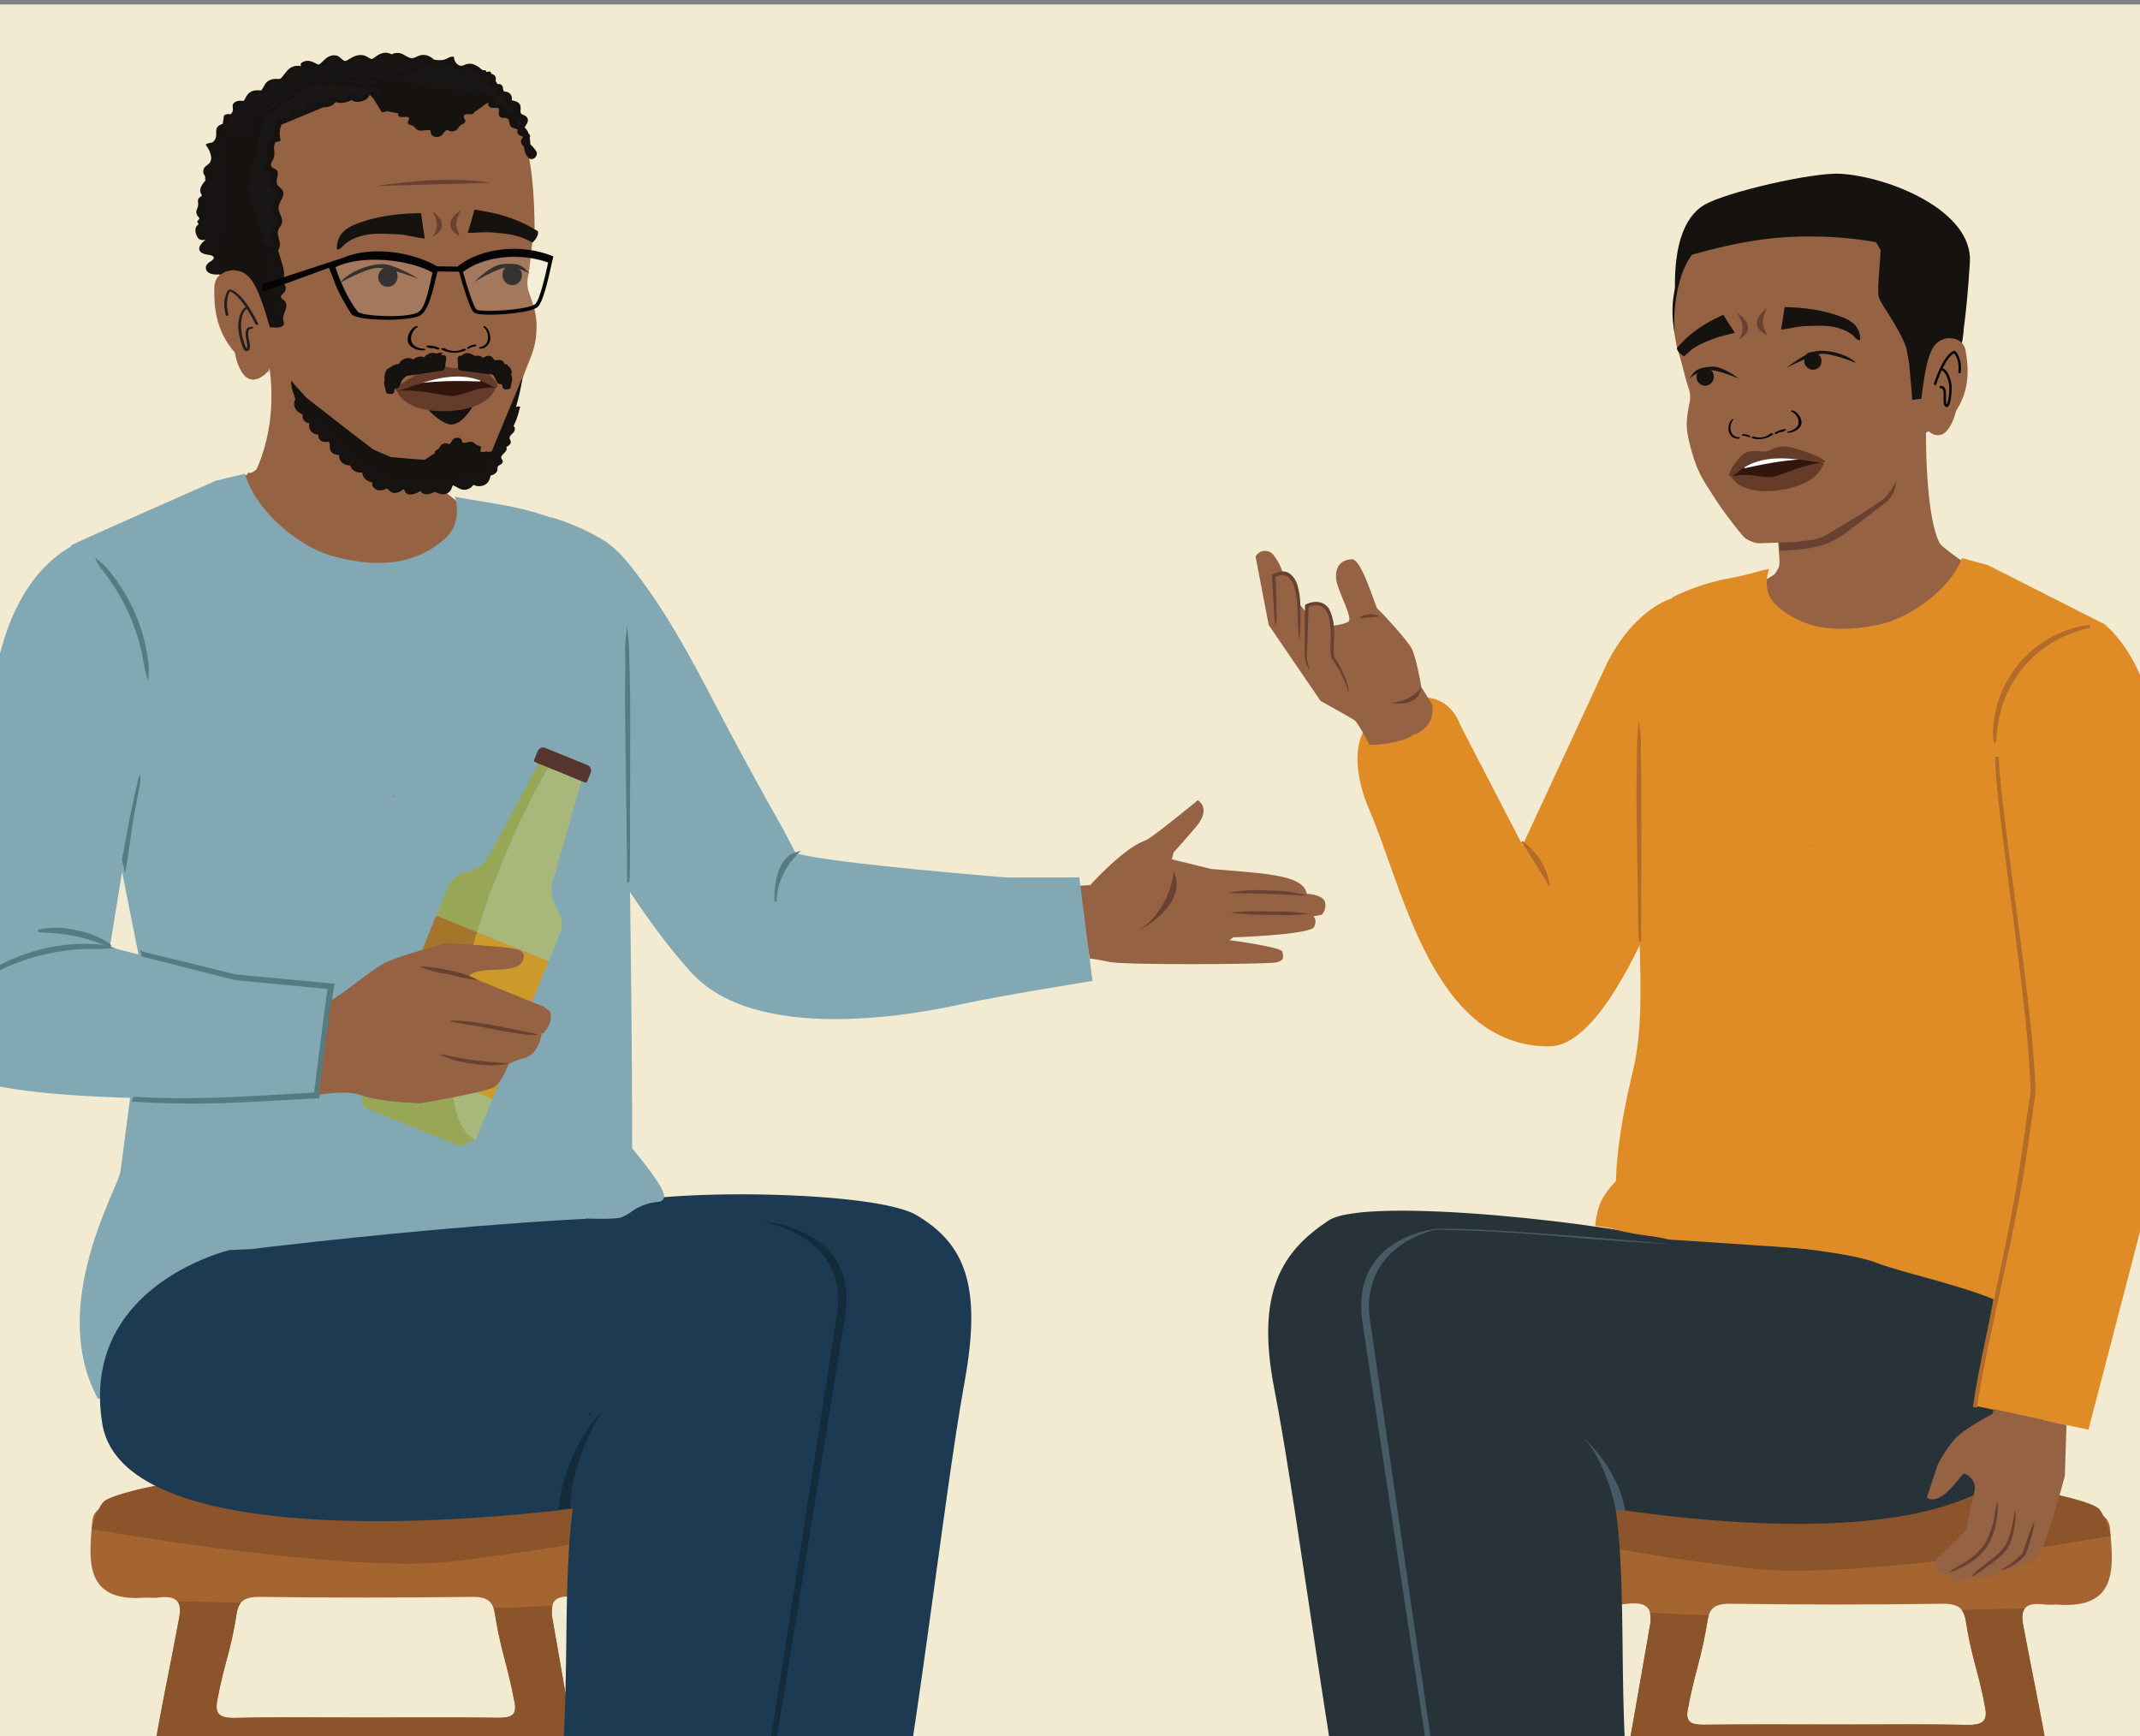 <svg xmlns="http://www.w3.org/2000/svg" xmlns:xlink="http://www.w3.org/1999/xlink" viewBox="0 0 1303.15 1057.31"><rect x="0" y="0" width="1303.15" height="1057.31" fill="#808080" stroke="none"/><defs><style>.cls-1,.cls-12,.cls-21{fill:none;}.cls-2{clip-path:url(#clip-path);}.cls-3{fill:#f2ebd1;}.cls-4{fill:#df8c26;}.cls-5{fill:#b26b29;stroke:#b26b29;}.cls-12,.cls-18,.cls-21,.cls-5{stroke-miterlimit:10;}.cls-18,.cls-5{stroke-width:1.39px;}.cls-6{fill:#956243;}.cls-7{fill:#684133;}.cls-8{fill:#a56530;}.cls-9{fill:#8c542a;}.cls-10{fill:#151210;}.cls-11{fill:#010101;}.cls-12{stroke:#010101;stroke-width:1.44px;}.cls-13{fill:#513835;}.cls-14{fill:#745245;}.cls-15{fill:#273339;}.cls-16{fill:#465b65;}.cls-17{fill:#82a8b3;}.cls-18{fill:#557c81;stroke:#557c81;}.cls-19{fill:#1c3b53;}.cls-20{fill:#132b3a;}.cls-21{stroke:#132b3a;stroke-width:1.16px;}.cls-22{fill:#825639;}.cls-23{fill:#231f20;}.cls-24{fill:#161312;}.cls-25{fill:#171514;}.cls-26{fill:#181615;}.cls-27{fill:#191716;}.cls-28{fill:#040404;}.cls-29,.cls-31{fill:#fff;}.cls-29{opacity:0.14;}.cls-30{fill:#31160e;}.cls-32{fill:#653c29;}.cls-33{fill:#a8b87b;}.cls-34{fill:#cc9a2b;}.cls-35{fill:#a4752b;}.cls-36{fill:#97a756;}.cls-37{fill:#56352e;}</style><clipPath id="clip-path"><rect class="cls-1" y="2.73" width="1303.15" height="1054.58"/></clipPath></defs><g id="Layer_10" data-name="Layer 10"><g class="cls-2"><polyline class="cls-3" points="-216.66 1398.55 -216.66 -75.24 1599.81 -75.24 1599.81 1398.55"/><path class="cls-4" d="M1017.92,546.55c2.93-20.08,5-40.28,6.48-60.54,3.06-43,16-86.14,16.07-129.24l-25.08,8.55c-13.11,5.79-25.91,17.74-36.51,38L927.17,514.73l-37.82-73c-6-16.38-21.63-21.44-37-13.26l-11.09,5.91c-19.93,10.6-16.46,37.9-7.48,58.61,20.82,48.08,38.63,144.2,109.46,144.19,31.43,0,59.62-71,72.6-99.36Z"/><path class="cls-5" d="M926.67,512.68a42.42,42.42,0,0,1,16.55,26.61"/><path class="cls-6" d="M860.46,447.55a17.68,17.68,0,0,0,9.8-7.31A17.33,17.33,0,0,0,872.18,429l-6.65-10.54s-3-17.94-5.86-23.47-19.73-23.63-20.8-24.19-9.67-30.33-15.49-30.23-10.3,3.59-9.77,11.41,11.06,24.76,7.23,26.78a26,26,0,0,1-9.67,2.16s-.35-9-4.75-12.44-10.52.43-10.52.43l-.66,3.76-4.13-5s-2.55-18.24-10.1-19.2A30.89,30.89,0,0,0,775,337.39a6.55,6.55,0,0,0-10.42,1.54l8,41.65,31.57,46.23s16.53,9.13,20.7,11.8c1.29.83,4.88,7,9.28,15a87.72,87.72,0,0,0,11.79-1.08,56.27,56.27,0,0,0,13.42-3.91A1.88,1.88,0,0,1,860.46,447.55Z"/><path class="cls-7" d="M833.78,376c3-.27,5.5-.23,5.63-.75s-2.45-1.5-5.79-1.19-5.72,1.71-5.51,2.17S830.75,376.23,833.78,376Z"/><path class="cls-7" d="M775.85,372.5c-.41-5.46-.85-13.11-1.27-21.94l0-.81.76-.23a39.2,39.2,0,0,1,4.76-1.49,7.43,7.43,0,0,1,5.48,1.43,13.55,13.55,0,0,1,4.61,7.36,40.64,40.64,0,0,1,1.44,7.65c.35,4.9.31,9.25.28,12.92-.11,7.39-.44,11.9-.73,11.86a75.56,75.56,0,0,1-.82-11.83c-.17-3.58-.28-8-.71-12.77a41.15,41.15,0,0,0-1.51-7.2,11.61,11.61,0,0,0-3.83-6.21,5.14,5.14,0,0,0-3.89-1.06,45.28,45.28,0,0,0-4.36,1.35l.72-1c.3,8.82.47,16.47.5,21.95a40.66,40.66,0,0,1-.32,8.75A40.43,40.43,0,0,1,775.85,372.5Z"/><path class="cls-7" d="M819.12,415.69a67,67,0,0,0-8.29-14.82l-.11-.18,0-.2a40.41,40.41,0,0,1-.54-6.77c0-2.46.24-4.71.18-7.2a67.4,67.4,0,0,0-.56-7.51,16.32,16.32,0,0,0-2.29-7.15,6.92,6.92,0,0,0-5.15-3.25,11.49,11.49,0,0,0-6.07,1.17l.56-.91c-.29,11.31-.62,21.11-1,28.06a19.44,19.44,0,0,0,.76,7.95,13.42,13.42,0,0,1,.77,2.84c-.13.16-.72-.69-1.45-2.48a17.94,17.94,0,0,1-1.42-8.15c-.06-7,0-16.8.17-28.17l.08-.6.54-.27a13.18,13.18,0,0,1,7.29-1.47,9,9,0,0,1,6.73,4.19c5.55,10.82,1.66,21.54,3.2,29.52l-.17-.38a59.37,59.37,0,0,1,7.81,15.62,24.28,24.28,0,0,1,1,4.69,13,13,0,0,1-.06,1.73C820.89,422,820.77,419.59,819.12,415.69Z"/><path class="cls-7" d="M865.53,418.42S860.35,427,846.78,428C846.78,428,863.77,431.56,865.53,418.42Z"/><path class="cls-8" d="M1118.3,925.2c48.52,0,97-5.67,145.57-5.9,10.53,0,20.22,2.1,21,11.26,2.11,23.6,5.09,49.11-31.41,46.58-2.78-.19-5.66.3-8.39-.08-12.71-1.73-14.67,3.41-13,12.46,5.43,29.33,10.39,51.76,15.36,81.15,11.7,69.12,23.49,138.22,34.83,207.38,3.13,19.07,2.47,18.9-21.88,18.54-7.52-.12-10.68-2-11.72-8.34-11.19-68-22.82-136-33.91-204-1.3-7.93-4.32-11-14.7-11q-81.18.66-162.37,0c-10.65-.08-14.3,2.57-15.72,11.35q-15.71,96.89-32.63,193.64c-3.28,18.94-3.76,18.48-27.39,18.19-9.47-.11-10.55-2.84-9.36-9.73,17.49-101.13,34.59-195.34,52.11-296.46,1.8-10.37-1-15.33-14.65-13.52-4.55.61-9.32.11-14,.1-20.71-.05-24.79-10.53-24.81-28.38,0-19.43,3.77-28.9,24.23-28.91q71.4,0,142.78,0Zm79.42,125.11c10.49.23,12.65-2.83,11.17-10.73-4.25-22.84-8.09-29.31-11.68-52.22-1.19-7.6-4.14-10.93-14.77-10.77-42.85.65-85.74.57-128.6,0-9.8-.12-12.83,2.91-14,10.09-3.76,23.67-7.71,30.9-12.07,54.5-1.41,7.64,2.29,9.12,10.57,9,27-.32,54.05-.12,81.07-.12C1145.54,1050.12,1171.65,1049.74,1197.72,1050.31Z"/><path class="cls-9" d="M1247.37,1070.77q2.7,16,5.42,32c-11.34,2.18-22.6,4.74-33.85,7.41q-2.13-12.92-4.26-25.84c-1.29-7.94-4.31-11-14.7-10.95q-81.18.66-162.36,0c-10.66-.08-14.3,2.57-15.73,11.35-1.35,8.36-2.74,16.71-4.11,25.07A313.85,313.85,0,0,1,986,1096.59c6.18-34.95,12.38-70.14,18.63-106.21a19.74,19.74,0,0,0,.06-8.4q11.1.72,22.22,1.13,6.81.25,13.64.4a20.15,20.15,0,0,0-.78,3.31c-3.76,23.67-7.72,30.9-12.07,54.5-1.41,7.64,2.28,9.12,10.56,9,27-.32,54-.12,81.08-.12,26.09,0,52.2-.38,78.28.19,10.49.22,12.64-2.83,11.17-10.74-4.26-22.83-8.09-29.3-11.69-52.21-.47-3-1.24-5.38-2.66-7.11,12.85-.38,25.71-.69,38.56-.84-1.75,2.21-1.81,5.68-1,10.11C1237.43,1019,1242.39,1041.38,1247.37,1070.77Z"/><path class="cls-9" d="M1285.34,935.37s-155,27.89-221.84,19.44S951.63,939.16,954.34,929s50-31.85,97.64-33.38,178.2,10.18,178.2,10.18,43.83,7.22,48.42,13.46S1285.34,935.37,1285.34,935.37Z"/><path class="cls-6" d="M1172.85,259s-1,53,8.12,71.43c2.2,4.48,33.39,24.19,33.39,24.19l-78.79,45.33-81.76-17.62s28.64-32,29.65-37.84-4.2-44.6-4.2-44.6"/><path class="cls-7" d="M1057.64,301c4.06,5,7.84,10.14,12.11,14.92a1.27,1.27,0,0,1,.13.22.69.69,0,0,1,1,0c3,3.21,8.25,4.55,10.95,8,2.32,3,1.46,7.38,2,11.2,2.8.17,6.61-.4,10.11-.52,23.44-2.65,23.61-5.67,53-27.77,9.33-7,6.63-14.35,8.4-15.95C1123.16,293.35,1091.32,297.71,1057.64,301Z"/><path class="cls-10" d="M1194.3,209.52s3.14-14.87,5.26-49.86c1.89-31.33-49.18-52.11-78.93-53.85-16.35-1-69.58,11.1-82.86,19s-18.72,27.51-17.73,54.71c0,0,5.89-27.69,23.09-28.73,14-.85,58.41-12.21,70.71-8.33s39.34,11.93,44.62,54.24c1.44,11.53,20.77-2.66,27.09,3.76S1194.3,209.52,1194.3,209.52Z"/><path class="cls-6" d="M1175.85,261.38l.55-42.15-2.55-46.84-21.76-33.57L1117.31,126l-37.57,4.92s-29.44,10.46-38.72,13.93-14.82,15.76-20,29.42-.25,35-.25,35c-.19.77,1,4,1.17,4.65,2.75,8.5,4.09,16,6.28,22.35a16,16,0,0,1,.67,8.83c-2.52,11.68-2,16.52-.38,23.35,2.19,9.32,4.73,17.19,9,24.28,4.47,7.51,10,15.57,11.07,17.14,0,0,12.13,16.63,14.55,18.14s5.94,2.78,7.54,2.8,22.46-.73,22.46-.73l9.61-1.2a25,25,0,0,0,9.27-3.09c7.75-4.43,29.8-17.57,35.68-22.64,7.91-6.84,15.56-32.71,15.56-32.71"/><path class="cls-10" d="M1162.67,222.05c.19,3.63,1.76,17.93,1.73,21.48l18.58-2.32c4.32-12.93,9.54-28.16,11.32-31.69,2.79-5.52.69-30.65-.1-40.11l-.17-2c-.74-9.08-10.9-22.55-27.19-36-17.93-14.85-47.64-21.23-75.69-16.26-2.66.47-5.31,1-7.87,1.7-24.16,6.2-43.27,20.59-56.77,42.77-9.74,16-8.72,33-6.7,43.21a91.81,91.81,0,0,1,4.44-36.15c5.31-14.56,13.5-19.43,19.44-21a20.46,20.46,0,0,1,10.1-.11c6.11.72,14.76-1,21-2.61,4.62-1.19,8.25-2.39,9.24-2.72,2.94-2.53,7.52-4.64,13.25-6.12,13.33-3.41,33.19-3.09,37.87,2.44,5.18,6.14,17.76,28.61,18.4,34.1"/><path class="cls-6" d="M1174.18,262.49c12.15,9.89,16.93-12.24,16.93-12.24,9-13.86,7.39-27.3,5.91-36.44s-11.57-7.81-11.57-7.81c-8.47,2-11.76,7-15.49,36.84"/><path class="cls-10" d="M1025.94,156.21c5.11-10.78,15.84-24.79,21.67-35.21,3.27-.69,19.56-2.93,23-3.46,34.8-5.43,84.06,9.32,90,21.53,3.72,7.61,6.78,51,5.71,55.14-2.94,11.26-3,25.57-3,25.57-3.3-16-16.95-32.78-19-38.17s2.32-32.61.39-33.52-35-7-70.57-2.38a268.31,268.31,0,0,0-30.15,5.82C1044,151.41,1025.88,156.33,1025.94,156.21Z"/><path class="cls-10" d="M1100.72,215.21c2-1.37,4.62-.72,6.17.34a5.52,5.52,0,0,1,1.94,2.32,5.6,5.6,0,0,1-.69,5.23,5.2,5.2,0,0,1-5.8,1.77,5.73,5.73,0,0,1-3.63-6.28,5.11,5.11,0,0,1,2-3.38"/><path class="cls-10" d="M1040.3,224.28c-2.27-.84-4.65.43-5.89,1.84a5.49,5.49,0,0,0-1.31,2.73,5.6,5.6,0,0,0,2,4.89,5.19,5.19,0,0,0,6.06.3,5.76,5.76,0,0,0,2-7,5.11,5.11,0,0,0-2.79-2.77"/><path class="cls-10" d="M1058.93,230.58s-9.67-7.51-16-7.31c-9.28.31-11.37,2.67-14.1,7.28,0,0,5.46-5.15,12-5.18C1047.06,225.33,1058.93,230.58,1058.93,230.58Z"/><path class="cls-10" d="M1087.54,224.2s12-9.51,18.32-10.36c9.21-1.23,20.79,3,24.24,7.13,0,0-15.36-6.45-21.82-5.41C1102.1,216.56,1087.54,224.2,1087.54,224.2Z"/><path class="cls-10" d="M1086.74,187l-1,6.56c-.24,1.67-.91,5.47-1.14,7.13,5.53-.61,10.65-2,14.18-2.1,7-.18,14.25-.83,21,1.26a23.76,23.76,0,0,1,8.52,4.36c.79.66,2.8,3.32,4.19,2.92.57-.17.09-3,0-3.27-1-5.69-5.31-8.64-10.82-10.78-11.24-4.36-23-5.81-35-6.08"/><path class="cls-10" d="M1021.25,211.76l2.59-2.77c7.18-7.72,16-13,25.56-17.3,1.19,1.86,2.37,3.72,3.56,5.6.9,1.42,2.62,3.94,3.51,5.36-4.71,1.32-9,2.06-11.9,3.18-5.71,2.2-11.76,4.45-16.31,8.61-.36.33-2.27,2.15-2.6,2.49C1022.39,215.39,1020.79,212.62,1021.25,211.76Z"/><path class="cls-11" d="M1068.4,266a10.27,10.27,0,0,0,9.44-1.8c.55-.46,2.61-.34,1.83.3-3.3,2.72-9.17,3.67-12.88,2.24-.37-.15-.34-.43.07-.63a2.3,2.3,0,0,1,1.54-.11"/><path class="cls-11" d="M1080.74,263.54a16.67,16.67,0,0,1,5.68-2.24,1.4,1.4,0,0,1,.94.18c.19.14.25.34,0,.5a6.31,6.31,0,0,1-3.12,1.16,1.22,1.22,0,0,1-1-.27c-.21-.26.1-.48.37-.51a5.08,5.08,0,0,0,2.52-.95l1,.68a15,15,0,0,0-5.07,2,1.23,1.23,0,0,1-1.09,0c-.23-.1-.5-.38-.2-.57"/><path class="cls-11" d="M1088.82,262.79c2.36-.36,5-1.76,6-3.73,1.41-3-.77-7.11-4-8.5-.34-.15-.2-.42.11-.54a2,2,0,0,1,1.3.11,8.54,8.54,0,0,1,4.82,7.2c-.06,2.46-2.12,4.43-4.86,5.49a13.19,13.19,0,0,1-2.59.7,1.65,1.65,0,0,1-1.23-.24c-.21-.27.1-.44.44-.49"/><path class="cls-11" d="M1063.9,265.28a.31.31,0,0,0-.35-.42,2.76,2.76,0,0,1-1.92-.39c-.18.29-.35.58-.53.86a8.3,8.3,0,0,1,3.88.9.67.67,0,0,0,.75-.22c.13-.15.26-.47,0-.6"/><path class="cls-11" d="M1065.74,265.41a9.11,9.11,0,0,0-4.34-1,.76.76,0,0,0-.6.37.35.35,0,0,0,.07.49"/><path class="cls-11" d="M1059,266.22a4.89,4.89,0,0,1-4.48-2.43,7.3,7.3,0,0,1,.87-8,.28.28,0,0,0-.18-.49.88.88,0,0,0-.78.37,8.1,8.1,0,0,0-1.69,6.93,5.62,5.62,0,0,0,4.15,4.36,5.83,5.83,0,0,0,1.76.15c.23,0,.64-.18.72-.48s-.15-.41-.37-.39"/><path class="cls-12" d="M1178.21,234.32c6.35-19.38,12-20,12-20s4.17,4,3,12.84"/><path class="cls-12" d="M1181.27,235.77c5-.94,1.94,8.85,3.53,10.95s2.93-4,3-11.14c0,0-.82-9.63-5.76-11"/><path class="cls-6" d="M1099.27,338.2l96,7,4.82,26.55s-26.41,18.48-29,19.23-61.8,7-61.8,7-62.93-28.4-62.06-28.14S1099.27,338.2,1099.27,338.2Z"/><g id="freepik--Character--inject-2"><path class="cls-4" d="M1005.69,417.69l12.78-54A133.32,133.32,0,0,1,1053.81,352c12-2.17,16.37-4.28,23.52-5.52-2.89,8.36-1.62,16.38,4.07,21.76a54.14,54.14,0,0,0,29.68,14c10.73,1.49,21.9.44,32.45-1.75,19.74-4.09,44.27-21.87,51.19-40.66l15.85,4.3s61.22,31,70,35.51-43.78,228.79-43.78,228.79L1255,693.62c.92,9.39,27.57,83.63-3.12,131,0,0-200.57-56.65-222-59.39-24.88-3.17-37.44-7.86-42.3-19.7-1.77-4.3-9.95-23.53,6.76-93.23,8.12-33.84,2.75-72.94,4.23-110.13C1001.15,476.06,1005.69,417.69,1005.69,417.69Z"/><path class="cls-5" d="M998.7,571.73c-.42,0,0-6.21-.43-6.19-.06-29.3-1.21-62.83-1-89.25.11-9.62.18-17.43.36-22.78a73,73,0,0,1,.4-8.38,61.73,61.73,0,0,1,.53,8.38c-.12,5.82.07,13.35.31,22.82.1,9-.25,84.47-.12,96.16C998.46,572.4,999,571.71,998.7,571.73Z"/></g><path class="cls-13" d="M1103.71,514.83a.54.54,0,0,0-.22,0c-.07.27-.24.55,0,.84Z"/><path class="cls-13" d="M1079.38,594a.76.76,0,0,0,.19.12l.16-.53Z"/><path class="cls-14" d="M1039.19,495.3h.3l-.27-.19A.17.17,0,0,0,1039.19,495.3Z"/><path class="cls-14" d="M1080.62,507.82l-.24-.23-.12.13Z"/><path class="cls-14" d="M1040.08,495.5l.39.12A.27.27,0,0,0,1040.08,495.5Z"/><path class="cls-14" d="M1102.8,514.58a.21.21,0,0,0-.33-.1Z"/><path class="cls-15" d="M776,845.76c14.87,75.78,37.15,259.75,59.1,352,0,0,98.17,17.76,107.56-3.3,0,0-5.36-186,22.68-300,24.69-100.36,85.14-129.82,59.93-137.29C985.61,745.4,832,727.91,809,743.23,781.29,761.63,764.3,786.08,776,845.76Z"/><path class="cls-15" d="M855.2,892.11c-1-5.84-2.2-11.64-3.68-17.35a244.65,244.65,0,0,0-13.28-37.69A260.62,260.62,0,0,0,818.79,801a222.33,222.33,0,0,0-16.52-22.42c119.41-26.24,369.23-13.23,369.23-13.23s93.34,22.13,72.31,100.13c-27.87,103.38-295,53.16-387.31,27Z"/><path class="cls-15" d="M834.52,805.42a161.92,161.92,0,0,1,32.84,3.15,85.15,85.15,0,0,1-2.75-15.86c2.09-1.87,4.3-3.78,6.6-5.72a212.82,212.82,0,0,1,30.38,16.45,261.22,261.22,0,0,1,32.15,24.49,233.61,233.61,0,0,1,27,28.39q3.48,4.35,6.71,8.91l-1,.16c30.88,47.64,16.36,139.88,25.42,227.34,8,76.79,8.87,86.4,16.18,127-11.53,19.26-112.47,12.78-112.47,12.78C874.42,1114.56,834.52,805.42,834.52,805.42Z"/><path class="cls-16" d="M895.61,1219.73c-18.56-117.42-61.09-414.31-61.09-414.31h-4.83l62.5,414.1Z"/><path class="cls-15" d="M829.69,805.42s-9.3-51.09,33-55.69c44-4.78,297.15,15.21,297.15,15.21L829.69,805.42"/><path class="cls-16" d="M834.52,805.42s-11-44.66,42.68-57.55c0,0-55.5,3.64-47.51,57.55Z"/><path class="cls-6" d="M161.81,212.74s10.72,35.25-5.35,72.65C154.92,289,129.68,296,129.68,296l37.68,10.22c21.08,3.74,67.71,1.42,87.56-5.83l16.41-10.29s-21.48-3.6-22.73-8,.94-38.44.94-38.44"/><path class="cls-6" d="M253.82,285.66l-103,2.33-9.21,35.17s27.9,21.57,30.71,22.53,67.18,10.91,67.18,10.91,70.26-27.76,69.3-27.52S253.82,285.66,253.82,285.66Z"/><g id="freepik--Character--inject-2-2" data-name="freepik--Character--inject-2"><path class="cls-17" d="M381.06,390.77l-24.95-67a189.88,189.88,0,0,0-38.49-13.89c-13-3.16-32.82-5.64-40.57-7.47,2.69,9.92.86,19.22-5.66,25.21a57.74,57.74,0,0,1-33.21,14.79c-11.82,1.17-24-.63-35.38-3.73-21.35-5.82-47.16-27.87-53.67-50.18l-17.57,4.2S53.64,327,43.81,331.84,88.2,600.11,88.2,600.11L73.39,713.17C71.86,724.1,28.79,795,59.7,851.88c0,0,222.37-55.73,245.92-57.81,27.37-2.4,71-5.82,77-19.4S381.06,390.77,381.06,390.77Z"/><path class="cls-6" d="M663.94,538.92s20.28-22.55,33.54-27.11c3.73-1.29,31.91-24.51,31.91-24.51s8.53,4.83-1,16.08S714.7,519,714.7,519l-1.15,4.26,24.11,5.9s28.46,2.19,35.26,3.34,21.49,3,22.79,11.73c0,0,10.95.54,11.25,5.76a7.84,7.84,0,0,1-2.12,7l-5.23,1.07s2.8,1.44.66,6.32-49.19,6.38-49.19,6.38l-2.43,1.74s31.57,4.14,32.19,7,1.55,5.24-3.48,6.49-91.67,1.77-101.54-.2-12.2-2.09-12.2-2.09l-7.39-44.21Z"/><path class="cls-7" d="M797.68,556.46a151.58,151.58,0,0,1-24.29.6,152,152,0,0,1-24.21-1.36,148.78,148.78,0,0,1,24.25-.61A150.14,150.14,0,0,1,797.68,556.46Z"/><path class="cls-7" d="M795.74,545.23c-.08.53-10.61-.51-23.64-.93s-23.62-.2-23.66-.76a94.73,94.73,0,0,1,23.72-1.24A92,92,0,0,1,795.74,545.23Z"/><path class="cls-17" d="M421.6,592.81c21.18,22.81,53.36-35.9,72.74-60.25-7.75-6.73-12.79-19.48-17.75-28.18-10.08-17.67-19.78-35.55-29.42-53.46-12.09-22.46-23.42-45.35-36.5-67.26a356.59,356.59,0,0,0-21.36-32.08c-6.62-8.79-13.07-17.32-22.58-23.09a136.17,136.17,0,0,0-31-13.46L291.19,421.09s35.94,70.73,63,85.34c1,.55,21.73,26.86,22.94,27.41C377.59,533.15,398.1,567.48,421.6,592.81Z"/><path class="cls-17" d="M657.24,534.27l-44.49.05s-104.82-8.39-126.92-14.44c-2.5,4-5,8.07-7.4,12.14-13.81,23.22-65.38,48.9-65.38,48.9,32.69,59.74,149.78,35.55,171.2,30.82,23.26-5.14,81-14.43,81-14.43Z"/><path class="cls-18" d="M382.59,535.57c.46,0-.07-7.27.39-7.24-.11-13.66.23-93.9.06-104.39-.23-11.24-.41-20.38-.66-26.64a91.19,91.19,0,0,0-.55-9.79,76.39,76.39,0,0,0-.47,9.8c.2,6.81.08,15.62-.07,26.7,0,10.5,1.3,98.78,1.3,112.45C382.86,536.35,382.32,535.55,382.59,535.57Z"/><path class="cls-18" d="M89.77,410.66a101,101,0,0,1-2.24-11,125.87,125.87,0,0,0-21.59-49,100,100,0,0,1-6.61-9.1,40.12,40.12,0,0,1,7.85,8.14,105.54,105.54,0,0,1,21.89,49.7A38.92,38.92,0,0,1,89.77,410.66Z"/></g><path class="cls-7" d="M714.71,530.46s-1.41,23.76-22.17,36.72C692.54,567.18,724.19,551.38,714.71,530.46Z"/><path class="cls-18" d="M485.22,519.51s-13.29,12.6-12.93,29.53C472.29,549,470.81,523.41,485.22,519.51Z"/><path class="cls-8" d="M222.86,915.31q71.38,0,142.77,0c20.47,0,24.26,9.48,24.24,28.9,0,17.85-4.1,28.34-24.81,28.38-4.67,0-9.43.51-14-.09-13.7-1.81-16.45,3.15-14.66,13.51,17.53,101.13,34.63,195.34,52.12,296.47,1.19,6.88.1,9.61-9.36,9.72-23.63.29-24.12.75-27.39-18.19q-16.76-96.76-32.63-193.64c-1.43-8.77-5.07-11.43-15.72-11.34q-81.18.64-162.37,0c-10.39-.08-13.41,3-14.7,11-11.1,68-22.72,136-33.91,204-1,6.33-4.21,8.22-11.72,8.33-24.35.37-25,.54-21.89-18.54,11.34-69.15,23.13-138.26,34.83-207.37,5-29.39,9.94-51.82,15.36-81.16,1.68-9-.28-14.18-13-12.45-2.73.37-5.61-.12-8.39.08-36.51,2.52-33.53-23-31.41-46.59.82-9.15,10.51-11.31,21-11.26,48.52.23,97,5.91,145.57,5.91Zm-1.15,130.56c27,0,54.06-.21,81.08.12,8.28.1,12-1.39,10.56-9-4.35-23.6-8.31-30.82-12.07-54.5-1.14-7.17-4.16-10.21-14-10.09-42.86.54-85.74.61-128.6,0-10.63-.16-13.57,3.17-14.76,10.76-3.6,22.92-7.43,29.38-11.69,52.22-1.47,7.91.69,11,11.17,10.73C169.51,1045.49,195.62,1045.87,221.71,1045.87Z"/><path class="cls-19" d="M587.42,841.23c-13.55,74.42-30.69,237.2-51.23,327.85,0,0-102.57,19.48-113-.91,0,0-114.6-416.21-58.53-433,41.33-12.34,168.63-9.82,193.26,4.67C587.48,757.27,598.09,782.62,587.42,841.23Z"/><path class="cls-9" d="M93.79,1066.52q-2.72,16-5.42,32c11.33,2.18,22.6,4.75,33.85,7.42q2.13-12.93,4.25-25.84c1.3-7.94,4.32-11,14.7-11q81.18.66,162.37,0c10.66-.09,14.3,2.56,15.72,11.34q2,12.54,4.12,25.07a310.25,310.25,0,0,0,31.78-13.22c-6.18-34.94-12.38-70.13-18.63-106.21a19.58,19.58,0,0,1-.06-8.4q-11.1.72-22.22,1.13-6.83.25-13.64.4a21.5,21.5,0,0,1,.78,3.31c3.76,23.67,7.72,30.9,12.07,54.5,1.41,7.64-2.29,9.13-10.56,9-27-.33-54-.13-81.08-.13-26.1,0-52.2-.38-78.28.19-10.49.23-12.64-2.83-11.17-10.73,4.26-22.84,8.09-29.3,11.68-52.22.48-3,1.25-5.38,2.67-7.1-12.86-.39-25.71-.7-38.56-.85,1.75,2.21,1.81,5.69,1,10.11C103.73,1014.7,98.76,1037.13,93.79,1066.52Z"/><path class="cls-9" d="M55.82,931.11s155,27.89,221.83,19.44,111.88-15.64,109.17-25.77-50-31.84-97.64-33.38S111,901.59,111,901.59,67.15,908.8,62.55,915,55.82,931.11,55.82,931.11Z"/><path class="cls-13" d="M583.67,782.59a.43.43,0,0,1-.22.06v-.55Z"/><path class="cls-19" d="M479,895.05c1-6.16,2.36-12.28,3.94-18.31A255.93,255.93,0,0,1,497.13,837,272.62,272.62,0,0,1,518,798.88a233.15,233.15,0,0,1,17.71-23.66c-128-27.7-395.88-14-395.88-14S48.63,782.73,62.3,866.93c15,92.54,316.28,56.1,415.25,28.53Z"/><path class="cls-19" d="M509.49,801.16a187,187,0,0,0-35.22,3.15,79.55,79.55,0,0,0,3-15.86q-3.36-2.81-7.07-5.72a234,234,0,0,0-32.58,16.45,278.72,278.72,0,0,0-34.46,24.5,240.87,240.87,0,0,0-29,28.38q-3.72,4.35-7.19,8.92l1.1.16c-33.12,47.63-17.55,139.88-27.27,227.34-7.12,64.14-17.34,117.12-17.34,117.12,12.37,19.25,120.59,9.88,120.59,9.88C466.7,1097.53,509.49,801.16,509.49,801.16Z"/><path class="cls-20" d="M444,1215.48c19.89-117.42,65.5-414.32,65.5-414.32h5.17l-67,414.1Z"/><path class="cls-21" d="M358.55,861l1.09.16"/><path class="cls-20" d="M343.3,918.69,340,919c4.92-40.11,26.65-59.3,26.65-59.3S347.92,887,347.26,918.27Z"/><path class="cls-19" d="M506.3,801.16s8.26-43.31-35.34-55.68c-59.39-16.85-318.59,15.2-318.59,15.2L506.3,801.16"/><path class="cls-22" d="M158.21,224.85c0,.12,0,.22,0,.34A.48.48,0,0,1,158.21,224.85Z"/><path class="cls-6" d="M239.91,288.57l37.73-2.9,18.72-5c1.92,0,9.5-19.75,10.71-22.26,3.75-7.78,8.65-18,10.82-26.37,2.33-9,7.63-16.9,8.56-27.63.68-7.87.5-13.35-4.2-25.94a18.1,18.1,0,0,1-.69-9.95c1.42-7.4,1.69-16,3.37-25.91.14-.78.9-4.54.56-5.37,0,0,.15-41.05-7.82-55.42s-19.29-20.67-30.18-23-42.63.79-42.63.79L200.65,55,164,74.88,146.76,121l4.76,52.58L159,220.43"/><path class="cls-10" d="M163.85,169.2c.38,4.06,6.27,24.16,6.89,28.12l-21.08.42c-6.9-13.7-15.18-29.82-17.74-33.46-4-5.7,5.64-35.1,5-45.77l-.14-2.3c-.65-10.22,8.49-26.87,24.44-44.53,27.46-30.38,26-30.66,70.31-29.29,3,.09,6.09.3,9,.62,27.92,3,51.07,1.64,69.71,24.16,13.43,16.24,2.92-4.43,2.32,7.28-1.69-23,3.48-4.19,1-6.79-14.58-15.28-20.78,1.9-27.64,1.16a22.9,22.9,0,0,0-11.26,1.53c-6.69,1.78-13.22,1.18-20.38.41-5.34-.57-18.88-3.06-20-3.27-3.68-2.35-1.14-16.33-7.76-17-15.4-1.65-36,5.94-43.29,9.67-8.57,4.41-29.1,14.05-25.25,37.35"/><path class="cls-10" d="M292.07,275.81a1.58,1.58,0,0,1-.73-.24c-4.11-2.51-4.48-4-6.46-4.39a11.29,11.29,0,0,0-2.12-.39c-5.7-.59-9.17-1.05-24,9.15-.3.21-20.3-1.58-20.69-1.6l-10.45-4.47c-1.76-1-41.46-32-41.46-32-.62-1.06-7.87-8.51-8.19-9.53l-.37-.17-.25-.09c0,.07,0,.16,0,.21a6.09,6.09,0,0,0,0,1.35,22.62,22.62,0,0,0,1.28,5.67c1,2.82,1.62,5.71,2.51,8.55.31,1,.67,2,1.07,3,4.49,2.57,33.72,36.69,49.93,44,1,.23,4.33,1,13,1.44,16.35.76,32.09.16,48-5.1a14.43,14.43,0,0,0,8.94-8.43c4.39-11.26,14.06-36.31,16.05-53-4.08,9.76-12.7,30.66-18.64,44.9-.18.43-6.35,1-6.86,1.17"/><path class="cls-6" d="M163.83,225.59C147.43,242.82,143,214.7,143,214.7c-12.27-14-12.65-29.21-12.49-39.64s11.62-10.56,11.62-10.56c9.76.81,14.24,5.92,23.22,38.51"/><path class="cls-10" d="M279.44,59.77c-15.82.39-57.76-8.79-79.25-9.24-8.9-.18-37.45,23-41.07,28.19-8.3,11.83,13.11,37.29-.5,74.47-4.5,12.28-12.42-8.56-18.41-.38s-8.29,11.47-8.29,11.47c-6.14-34.78-6-33.56.3-68.43s43.17-51.42,61.24-55.09,76.67-.36,92.75,6.32"/><path class="cls-23" d="M157.28,197.21a84.54,84.54,0,0,0-8.05-13.48,26.31,26.31,0,0,0-5.77-5.91,7.75,7.75,0,0,0-3-1.42c-1.27-.22-1.81.67-2.31,1.68-2.13,4.31-1.85,9.44-.61,14,.14.54,1.78.1,1.63-.44a21.37,21.37,0,0,1-.37-11.08,10.57,10.57,0,0,1,1.62-3.72l-1.08.44c.19,0-.11-.05,0,0a3.17,3.17,0,0,0,.44.09,7.89,7.89,0,0,1,2.05,1c3.14,2.11,5.54,5.34,7.63,8.42a95,95,0,0,1,6.21,10.87c.26.53,1.86,0,1.63-.44Z"/><path class="cls-23" d="M153.32,199c-6.75-.11-2.19,9.41-2.87,12.9a4.56,4.56,0,0,0-.17.57c0,.06-.12.12-.12.17l.41-.09,0,0a5.76,5.76,0,0,0-.48-.56,7,7,0,0,1-.67-1.23,32.9,32.9,0,0,1-1.91-6.37,25,25,0,0,1-.65-7.74c.27-3.11,1-7.55,4.15-9,1-.47.11-1.37-.73-1-3.11,1.45-4.3,5-4.83,8.11a21.65,21.65,0,0,0-.18,6.91,46.94,46.94,0,0,0,2,8.26c.43,1.19,1,3.14,2.3,3.73A1.85,1.85,0,0,0,152,212.4a7.51,7.51,0,0,0,0-3.65c-.29-2-2.31-8.63,1.21-8.57,1,0,1.26-1.2.15-1.21Z"/><path class="cls-10" d="M239.05,163c-2.45-1.2-5.25-.06-6.81,1.38a6,6,0,0,0-1.78,2.9,6.29,6.29,0,0,0,1.6,5.7,5.86,5.86,0,0,0,6.75,1,6.46,6.46,0,0,0,3-7.59,5.76,5.76,0,0,0-2.79-3.43"/><path class="cls-10" d="M308.85,162.07c2.4-1.31,5.25-.28,6.86,1.09a6.11,6.11,0,0,1,1.9,2.83,6.28,6.28,0,0,1-1.37,5.76,5.86,5.86,0,0,1-6.7,1.32c-3-1.32-4-4.86-3.34-7.47a5.78,5.78,0,0,1,2.65-3.53"/><path class="cls-10" d="M288.91,171.64s9.54-9.94,16.66-10.74c10.39-1.17,13.1,1.12,16.89,5.82,0,0-6.92-4.85-14.21-3.83C301.27,163.87,288.91,171.64,288.91,171.64Z"/><path class="cls-10" d="M255.06,169.79s-14.77-8.91-21.94-8.95c-10.45-.06-22.77,6.36-26,11.43,0,0,16.22-9.4,23.59-9.16C237.71,163.34,255.06,169.79,255.06,169.79Z"/><path class="cls-10" d="M256.44,129.88q.49,3.68,1,7.4c.25,1.88,1,6.15,1.21,8-6.14-.77-11.81-2.41-15.73-2.56-7.77-.3-15.81-1.14-23.32,1.11a26.11,26.11,0,0,0-9.51,4.79c-.88.73-3.14,3.69-4.67,3.22-.64-.19-.08-3.36,0-3.68,1.15-6.39,6-9.64,12.12-12,12.51-4.74,25.56-6.21,38.93-6.34"/><path class="cls-10" d="M327.39,140.68l-3.87-2.2c-10.72-6.14-22.42-9.11-34.61-10.81-.67,2.39-1.35,4.79-2,7.19-.51,1.83-1.55,5.1-2.05,6.92,5.72,0,10.81-.58,14.41-.27,7.15.61,14.7,1.17,21.23,4.27.52.24,3.29,1.62,3.78,1.88C327.38,145,328.2,141.47,327.39,140.68Z"/><path class="cls-10" d="M260.93,249.77l26.77-1.93s-6.1,10.53-12.65,10.66C271,258.59,265.39,254.29,260.93,249.77Z"/><path class="cls-11" d="M281.68,212.63c-3,1.7-7.69,1.41-10.81-.48-.69-.42-3,0-2,.64,4.12,2.49,10.81,2.6,14.71.4.39-.22.31-.52-.18-.68a2.6,2.6,0,0,0-1.73.12"/><path class="cls-11" d="M267.54,211.92a18.7,18.7,0,0,0-6.69-1.56,1.47,1.47,0,0,0-1,.35c-.19.18-.23.42,0,.56a7.1,7.1,0,0,0,3.67.78,1.34,1.34,0,0,0,1.11-.47c.2-.32-.18-.52-.49-.51a5.71,5.71,0,0,1-3-.64l-1,.91a16.84,16.84,0,0,1,6,1.42,1.4,1.4,0,0,0,1.21-.16c.24-.16.5-.51.13-.68"/><path class="cls-11" d="M258.42,212.4c-2.69,0-5.88-1.15-7.24-3.19-2.06-3.09-.3-8,3-10,.36-.23.16-.51-.21-.58a2.18,2.18,0,0,0-1.43.33c-2.89,1.81-4.71,5.8-4.21,8.72.47,2.74,3.08,4.6,6.31,5.33a14.91,14.91,0,0,0,3,.36c.41,0,1.14-.14,1.33-.47s-.18-.47-.56-.47"/><path class="cls-11" d="M286.57,211.13a.35.35,0,0,1,.33-.52,3.1,3.1,0,0,0,2.07-.75l.73.88a9.18,9.18,0,0,0-4.18,1.63.75.75,0,0,1-.86-.12c-.18-.15-.37-.49-.11-.68"/><path class="cls-11" d="M284.55,211.57a10.27,10.27,0,0,1,4.67-1.79.87.87,0,0,1,.73.31.41.41,0,0,1,0,.57"/><path class="cls-11" d="M292.16,211.39a5.49,5.49,0,0,0,4.6-3.43,8.21,8.21,0,0,0-2.27-8.79.33.33,0,0,1,.12-.58,1,1,0,0,1,.93.28,9.19,9.19,0,0,1,3,7.45,6.34,6.34,0,0,1-3.93,5.53,6.4,6.4,0,0,1-1.93.46,1,1,0,0,1-.88-.43c-.13-.32.11-.47.35-.49"/><path class="cls-10" d="M288.11,66c-1.19-.92-3-1.18-4.68-1.4l-1.82-.5q-8,.23-16,.92a11.6,11.6,0,0,0-3.86.8l-.36.19c-3.95,0-7.9.07-11.85.23l-1.79.56a10.92,10.92,0,0,0-4.57,1.51c-1.13.87-1.09,2.44.48,2.87s4-.5,5.14.37-1,2.55-.24,3.71c.49.74,1.92.93,2.87,1.43,1.14.59,1.54,1.62,2.61,2.26a5.45,5.45,0,0,0,4.2.39c1.5.06,3.48-.62,4,.38a1.71,1.71,0,0,1,.07.87,3,3,0,0,0,2.38,2.64,4.89,4.89,0,0,0,4.18-.76c1-.82,1.34-2,2.43-2.8a7.9,7.9,0,0,1,1.15-.63,3.88,3.88,0,0,0,1.42.76,4.9,4.9,0,0,0,4.19-.76c1-.83,1.34-2,2.42-2.8.91-.65,2.33-1,2.76-1.85.69-1.4-1.71-3.05-.52-4.25s3.51-.17,5.1-.81A1.87,1.87,0,0,0,288.11,66Z"/><path class="cls-10" d="M261.46,282.13a8,8,0,0,0,3.87.82l1.51.29q6.44-.71,12.82-1.78a9.6,9.6,0,0,0,3.07-.9l.27-.18c3.19-.26,6.37-.57,9.55-1l1.41-.56a8.77,8.77,0,0,0,3.59-1.52,1.25,1.25,0,0,0-.57-2.28c-1.35-.26-3.19.66-4.18,0s.66-2.13,0-3c-.44-.56-1.61-.62-2.41-1-1-.41-1.35-1.21-2.25-1.66a4.49,4.49,0,0,0-3.42,0c-1.22.05-2.77.73-3.25-.05a1.36,1.36,0,0,1-.11-.69,2.42,2.42,0,0,0-2.09-2,4,4,0,0,0-3.33.88c-.76.73-.95,1.73-1.77,2.42a7.23,7.23,0,0,1-.89.59,3,3,0,0,0-1.2-.52,4,4,0,0,0-3.33.88c-.76.73-.95,1.73-1.77,2.42s-1.82.93-2.11,1.67c-.46,1.17,1.58,2.35.7,3.4s-2.82.36-4.07,1A1.52,1.52,0,0,0,261.46,282.13Z"/><path class="cls-24" d="M134.08,166.35a10.16,10.16,0,0,1-4.75-.74c-1.44-.75-2.5-2.49-1.92-4,.92-2.39,5.18-3,4.78-5.56-2.24-2.38-7.2-1.12-8.56-4.09-1.11-2.4,1.4-4.82,3.6-6.29-1.68-1.42-1.13-.08-3.29-.5s-3.63-5.51-2.53-7.41c1.25-2.15,2.09-.52,1.17-2.83-1.73-.43,1.92-2.08.56-3.23s-2.13-3.21-1.27-4.77c1-1.87.75-3.21.59-5.34-.13-1.83,3.42-2.35,2.25-3.75-2.12-2.56.34-6.29,2.69-8.64-1.5-.9.25-1.3-.75-2.74a4.23,4.23,0,0,1-.2-4.9,19.56,19.56,0,0,1,2.52-2c3.3-2.94.92-8.32-1.62-11.94a6.33,6.33,0,0,0,6.32-5.53c.13-1.45-.25-3,.2-4.34s2.36-2.42,3.34-1.35"/><path class="cls-10" d="M135.36,165.55c-1.79,0-3.8,0-5.15-1.35a2.74,2.74,0,0,1-.12-4c1.06-1,4.88-2.62,4.08-4.68-.37-.94-2.23-1.42-3.08-1.64a31.17,31.17,0,0,1-3.7-.9,3,3,0,0,1-2-2.92c.13-1.88,2-3.37,3.4-4.34.2-.14.68-.45.35-.72a2.86,2.86,0,0,0-1.78-.8,5.62,5.62,0,0,0-1.58.21,5.24,5.24,0,0,0-.64.2c-.56.21,1.23.15.65-.18a3.36,3.36,0,0,1-1.43-1.07,7,7,0,0,1-1-2.15c-.41-1.43-.62-3.08.37-4.32.21-.26.9-.41,1.15-.93a2,2,0,0,0-.43-1.7c-.28-.36-.48-.06-.12-.62s.79-.8,1-1.33a1,1,0,0,0-.17-1.14,5.7,5.7,0,0,1-1.61-2.75c-.18-1.14.43-1.88.76-2.91a7.26,7.26,0,0,0,.3-2.54c0-.78-.38-1.84,0-2.55.32-.56,1-.88,1.5-1.28s.89-.78.82-1.34c-.05-.36-.37-.64-.55-.93a3.53,3.53,0,0,1-.48-1.41c-.27-2.43,1.72-4.81,3.29-6.42.14-.14.3-.36.08-.51-.84-.57-.29-.89-.32-1.69s-.89-1.76-1.1-2.69a3.22,3.22,0,0,1,.89-3.25,23,23,0,0,0,2.58-2c2.94-3.48.16-8.61-2-11.72l-3.26,1.32c3.14,0,6.6-1.21,8.47-3.86a6.85,6.85,0,0,0,1.12-4.32,8,8,0,0,1,.16-2.84,9,9,0,0,1,.46-.81c.65-.52.19-.47-1.37.17a1.14,1.14,0,0,1,.44.31c.77.7,4.31-.81,3.73-1.34-1.23-1.1-3.42-.46-4.74.12a4,4,0,0,0-2.6,3.1c-.26,1.73.26,3.46-.44,5.13-.41,1-1.58,2.75-2.66,2.75-.36,0-3.72.66-3.27,1.32,2.25,3.26,5.41,9.18,1.08,12.1-1.89,1.28-3.19,2.87-2.47,5.28.28.92,1.12,1.67,1,2.65-.13.83-.19,1.13.6,1.66l.07-.52c-2,2.06-5,5.73-3.09,8.73.69,1.07.22,1.18-.7,1.9a2.86,2.86,0,0,0-1.27,3,10.36,10.36,0,0,1,0,2.61,17.09,17.09,0,0,1-.85,2.23,4.2,4.2,0,0,0,1,4.09c.39.45.81.63.61,1.23a3.64,3.64,0,0,1-.75,1c-.59.73-.71,1.27.32,1.6l-.35-.23a6.62,6.62,0,0,0,.39,1.14c.15.07,1-.71,0-.08a4.11,4.11,0,0,0-1.61,1.77,6.32,6.32,0,0,0,.15,4.39c.42,1.24,1.17,2.71,2.49,3.15a5.57,5.57,0,0,0,2.75.11,6.23,6.23,0,0,0,1.41-.37c.42-.13.18-.1-.7.09-.85-.05-1.1,0-.74.21a5.69,5.69,0,0,0,.63.47l.35-.72c-2.3,1.58-6.4,5.27-3.16,8A7.74,7.74,0,0,0,126.1,155c1.08.23,3.36.43,4,1.51s-1.34,2.3-2,2.78a6.5,6.5,0,0,0-2.63,2.67,3.63,3.63,0,0,0,1.7,4.14c1.64,1.05,3.76,1.06,5.63,1.05a5.17,5.17,0,0,0,2.8-.75c.56-.39.6-.85-.23-.85Z"/><path class="cls-25" d="M136.34,83.56c.32-2,1.6-11.31,1.92-13.27a4.38,4.38,0,0,0,5.47-4c0-1.31-.52-2.92.51-3.74s2.59.08,3.93-.06c3-.31,3.12-5.17,5.86-6.37,1.72-.75,3.8.27,5.55-.41,2.64-1,2.85-5.08,5.38-6.35,1.76-.88,3.94-.06,5.8-.68,4-1.35,5.09-7.47,9.33-7.75,1.55-.1,3,.87,4.59.64,2.76-.4-1.53-3.06,1.2-3.61,2.51-.5,4.67,2.06,7.22,2.2,4.16.22,6.53-6.84,10.46-5.49,1.7.59,2.7,2.42,4.37,3.07,3.89,1.52,7.52-4.16,11.63-3.42,2.06.37,3.64,2.32,5.73,2.47,3.25.24,5.51-3.9,8.77-3.84,2.6.05,4.67,2.8,7.25,2.52,1.81-.21-2.76-2-1-2.33,3-.61,5.52,2.64,8.58,3.11,2.58.4,5-1.22,7.46-2s8.3,3.85,8.53,6.45"/><path class="cls-10" d="M138.3,83.26c.72-4.42,1.2-8.87,1.93-13.28l-3.57,1.15c3,.83,7-.46,8.54-3.28.79-1.46.24-2.79.4-4.33,0-.17.08-.34.09-.51l.07-.14c.27-.5-.1-.4-1.1.3a3.77,3.77,0,0,0,1.13.19,7.11,7.11,0,0,0,2.83-.12A6.07,6.07,0,0,0,152,61.15,30.46,30.46,0,0,0,153.87,58a4.77,4.77,0,0,1,1-1.28c.22-.17-.28-.05.08,0a8.82,8.82,0,0,0,1.63.1,8.41,8.41,0,0,0,5.28-1.38,8.86,8.86,0,0,0,2.35-3c.31-.56.59-1.14,1-1.66a5.67,5.67,0,0,1,.53-.66,1.52,1.52,0,0,1,.35-.32c-.09.05-.19.09,0,.05a17.08,17.08,0,0,1,2.58,0,10.35,10.35,0,0,0,3-.62,9.36,9.36,0,0,0,3.47-2.31,33.59,33.59,0,0,0,2.42-3,7.35,7.35,0,0,1,2-2c-.12,0-.44,0,0,0,.24,0,.46.06.69.11.48.1,1,.25,1.43.35a7.59,7.59,0,0,0,2.89.1c1-.16,2.9-.63,3.13-1.85a3.61,3.61,0,0,0-.66-2s0-.3,0-.31c.14.12-1.34.37-1.29.59,0,0,.71.16.63.14a14.28,14.28,0,0,1,2.25,1,8.3,8.3,0,0,0,8.65-.42c.56-.36,4.77-4.38,4.93-4.24-.05,0-.47.14-.47.09a5.78,5.78,0,0,1,.67.22,9.42,9.42,0,0,1,2,1.61A6,6,0,0,0,208.45,39c3,0,5.44-1.76,8-3.15a2.5,2.5,0,0,1,2.83-.17c1.43.69,2.64,1.73,4.25,2,3.34.6,6-1.42,8.6-3.17A7.11,7.11,0,0,1,233,34c.14-.07.17-.09,0-.06a4.13,4.13,0,0,1,2.14.73,12.1,12.1,0,0,0,4.16,1.75c1.21.15,3.51,0,4.3-1.13.48-.71-.27-1.15-.79-1.54a9.87,9.87,0,0,0-.8-.65c-.44-.27-2.4.62-1.67,1,.3.13.71.15,1,.27,1.48.57,2.75,1.58,4.19,2.24,3.62,1.66,7.19,0,10.61-1.32l.59-.21c-.74-2.8-.6.28-.65.12l.53.12a7.94,7.94,0,0,1,1.7.78,14.5,14.5,0,0,1,3.1,2.52,5.15,5.15,0,0,1,1.54,2.71c.14,1,4.12.15,4-1.06-.29-2.21-2.68-4.14-4.4-5.28a7.84,7.84,0,0,0-7.81-.89c-1.5.56-3.17,1.68-4.82,1.25a22.08,22.08,0,0,1-4.28-2.17,7.53,7.53,0,0,0-4.58-.88c-.76.1-3.25.58-3.05,1.78.1.63,1.07,1.08,1.5,1.44.09.07.2.22.31.27s0,0,0,0l2.14-1.15-.32,0a23.65,23.65,0,0,1-2.19-1,9.12,9.12,0,0,0-4.29-1.51,9.43,9.43,0,0,0-4.77,1.28c-1.24.7-2.3,1.67-3.53,2.36-.28.16-.67.2-.29.2a5,5,0,0,1-.62-.13,11.07,11.07,0,0,1-2.23-1.18c-3-1.75-6-1.36-9,.15-1.24.62-2.37,1.43-3.61,2.05-1,.5-1.7.16-2.6-.58-1.18-1-2.17-2.11-3.72-2.47a7,7,0,0,0-4.27.53c-2.34,1-3.76,3.07-5.73,4.57-.13.1-.76.47-.57.44a5.25,5.25,0,0,1-1.6-.55,14.71,14.71,0,0,0-4.39-1.7,6.4,6.4,0,0,0-4.68,1.23c-.68.63-.54,1.27-.19,2a5.9,5.9,0,0,0,.4,1s1.44-.59,1.43-.61a15.48,15.48,0,0,0-1.73-.39,8.65,8.65,0,0,0-5.18.29c-2.63,1-4,3.17-5.71,5.29-.52.66-1.39,1.86-2.15,2.11a10.28,10.28,0,0,1-2.48,0,9.75,9.75,0,0,0-3.25.61,6.55,6.55,0,0,0-3.3,2.68,32.5,32.5,0,0,1-2,3.36c-.15.17-.4.33-.52.5.27-.41.72,0,.07-.12a5.65,5.65,0,0,0-.58,0,13.76,13.76,0,0,0-2.94,0,7.15,7.15,0,0,0-4.3,2.1,15.36,15.36,0,0,0-1.92,3.09c-.26.49-.63.91-.91,1.38-.13.22-.62.42.11.14s.27-.08,0-.19a4.39,4.39,0,0,0-1-.16c-1.69-.25-4,.1-5.15,1.49-1,1.22-.33,2.79-.46,4.19a3.44,3.44,0,0,1-.89,2,4.16,4.16,0,0,1-.64.54c-.27.2,0,0,.15,0a2.11,2.11,0,0,1-.49-.09c-.78-.21-3.39,0-3.57,1.15-.72,4.42-1.2,8.87-1.93,13.28-.19,1.19,3.74.5,3.93-.61Z"/><path class="cls-26" d="M176.55,56.92C161.82,63.69,156,69.38,149.38,84.2L233.86,49a77.39,77.39,0,0,0-18.77-.81C199,49.8,191.28,50.14,176.55,56.92Z"/><path class="cls-10" d="M175.38,56.56a67.11,67.11,0,0,0-14.09,8.23,41.15,41.15,0,0,0-9.4,11,80.18,80.18,0,0,0-4.47,8.76c-.44,1,2.42.35,2.67.25l8.43-3.51,20.1-8.37,24.44-10.17,21.13-8.8c3.41-1.42,6.83-2.82,10.24-4.26l.15-.06c.68-.29,2-1.24.54-1.46a92.5,92.5,0,0,0-14-1.08c-4.28,0-8.56.58-12.82,1A106.28,106.28,0,0,0,188,51.67a101.51,101.51,0,0,0-12.57,4.89c-.56.26-1.13.78-.44,1.18s2.14-.17,2.78-.46a77.24,77.24,0,0,1,18.72-6.09c3.12-.55,6.26-.93,9.41-1.26,3.89-.4,7.8-.9,11.7-1a83.29,83.29,0,0,1,15,1l.55-1.45L224.73,52l-20.11,8.37L180.18,70.51l-21.12,8.8-6.94,2.89c-1.09.45-2.25.84-3.3,1.37l-.15.07,2.67.24C154,78,157,72.18,161.62,67.55s10.31-7.6,16.1-10.27c.56-.26,1.13-.78.44-1.19S176,56.26,175.38,56.56Z"/><path class="cls-26" d="M300.38,50.66c-.43-.17-.86-.33-1.26-.52-2.11-1-3.87-4-2.09-5.45-4.06,1.94-7.49-5.09-12-4.75-1.28.09-2.44.81-3.7,1.1a5.91,5.91,0,0,1-6.92-5.43,14.31,14.31,0,0,1-10.72,1.84L233.86,49c13.54,2,27.43,6.18,40.36,7,6.23.4,12.57,1,18.28,3.53,4.15,1.85,9.34,2.69,13.61,4.67C304.22,59.7,302.35,55.16,300.38,50.66Z"/><path class="cls-10" d="M302,49.7a6,6,0,0,1-3-2c-.48-.66-1.06-1.94-.33-2.64.44-.42.57-1,0-1.29a3,3,0,0,0-2.36.13c-.5.22-.06,0,.15,0-.08,0-.18,0-.25,0-.36-.16-.75-.24-1.11-.42a15.51,15.51,0,0,1-2.33-1.6,14.2,14.2,0,0,0-5-2.89,7.53,7.53,0,0,0-3.53.06c-1.14.27-2.37,1.11-3.56,1-2.38-.28-4.07-2.69-4.18-4.93-.06-1.21-2.75-.35-3.21-.07a10.63,10.63,0,0,1-3.88,1.5,14.75,14.75,0,0,1-4.4-.15,5.38,5.38,0,0,0-2.65.52l-6.1,2.37L237.7,46.41l-4.62,1.79c-.8.31-2,1.68-.42,1.91,9.86,1.47,19.53,4,29.36,5.65,4.68.8,9.37,1.22,14.11,1.6a46.26,46.26,0,0,1,14,2.83c4.72,1.93,9.79,2.91,14.44,5,.72.33,4.11-.13,3.55-1.49-1.89-4.54-3.77-9.08-5.73-13.58-.6-1.38-4.49-.17-3.95,1.06,2,4.5,3.83,9,5.72,13.58l3.55-1.5c-4.15-1.87-8.67-2.63-12.87-4.34A50.64,50.64,0,0,0,281,55.41c-4.77-.53-9.55-.71-14.29-1.44-4.94-.76-9.82-1.78-14.71-2.81-5.62-1.18-11.24-2.37-16.93-3.22l-.42,1.91,26.14-10.14,3.71-1.44-2,.26a18.09,18.09,0,0,0,13.16-2.32l-3.21-.07a6.68,6.68,0,0,0,4.76,5.78,8.16,8.16,0,0,0,4.41.12c1.26-.29,2.52-1.26,3.83-.84,2.1.66,3.73,2.47,5.53,3.66a6.94,6.94,0,0,0,6.83.65l-2.37-1.15a3.21,3.21,0,0,0-.66,4.06,7,7,0,0,0,4,3.2,3.26,3.26,0,0,0,2.8-.36C302.08,51,302.87,50.05,302,49.7Z"/><path class="cls-7" d="M228.78,113.32s41.17-7,69.63-2.09"/><path class="cls-24" d="M314.65,248.5a41.88,41.88,0,0,1-4,11.59c1.5.38,1,2.71-.05,3.82s-2.61,2.33-2.19,3.82c.15.52.53.95.67,1.47.43,1.64-1.55,2.8-3.15,3.34,1.17.79.34,2.64-.71,3.59s-2.4,2.14-1.94,3.48c.23.65.88,1.15.91,1.85,0,1.45-2.32,1.6-3,2.86-.41.73-.15,1.65-.29,2.48a2.7,2.7,0,0,1-4,1.65c-.14,2.95-1.16,6.82-4.11,6.86-1.83,0-3.69-1.62-5.31-.77-1,.53-1.37,1.8-2.29,2.47-3.08,2.26-7.48-4.2-10.55-1.92-1.65,1.21-1.39,4.23-3.29,5s-3.56-1.29-5.5-1.38c-2.1-.08-4.1,2.15-6,1.3-.84-.37-1.34-1.23-2.07-1.78-1.67-1.25-3.14.91-5.09,1.65-3.49,1.34-4-1.19-4-1.19-1.22-2.43-2.59-2.15-4.87-.68a5.81,5.81,0,0,1-2.33,1.32c-2.19.25-3.46-3.31-5.64-3a7.23,7.23,0,0,0-2.12,1.16c-2.59,1.4-6.11-1.95-4.84-4.61a6.15,6.15,0,0,1-6.34-6.23,5.58,5.58,0,0,1-7.29-4.38c-3.59,1.24-7.74-2.85-6.55-6.46a4.41,4.41,0,0,1-5.92-3.68c0-1.41.44-3.21-.77-3.93-.81-.46-1.81-.05-2.74,0a3.53,3.53,0,0,1-3.28-4.63c-3.56,1.14-7.26-3.7-5.22-6.83-2.82.81-5.65-3-4.07-5.45-3.93.13-6.93-4.94-4.93-8.32L230,286.61l12,4.56s41.65,1.07,49.24-3S314.65,248.5,314.65,248.5Z"/><path class="cls-10" d="M312.69,248.84a43,43,0,0,1-4,11.59c-.14.25.15.38.33.44,1,.37.52,2,.12,2.69-.62,1-1.73,1.7-2.36,2.75a2.66,2.66,0,0,0-.42,1.45c0,.76.56,1.26.73,2,.3,1.25-.86,2-1.87,2.32-.25.09-1.72.7-1.17,1.17,1.66,1.38-1.17,3.4-2,4.34a3.26,3.26,0,0,0-.89,1.92c0,1,1.06,1.6,1,2.51-.05.7-.86.92-1.37,1.22a4.48,4.48,0,0,0-1.49,1.24c-.54.8-.3,1.63-.42,2.52-.07.54-.33.73-.51,1.18-.43.33-.16.29.82-.14a1.28,1.28,0,0,1-.53-.24c-.77-.48-3.77.09-3.84,1.21a11.08,11.08,0,0,1-1,4.46,4.28,4.28,0,0,1-.54.86c-.08.1-.5.39-.52.48.21-1.07,1.34,0,.49-.41-.17-.07-.37-.1-.55-.16-.48-.16-.95-.35-1.44-.49a6.87,6.87,0,0,0-5.64.92,7.51,7.51,0,0,0-1.53,1.7c-.11.15-.47.45-.5.62l1.15-.3h-.1a1.72,1.72,0,0,0-.46-.11c-2.41-.69-4.24-2.72-6.87-2.79a7.16,7.16,0,0,0-4.53,1.46c-1.11.92-1.41,2.28-2,3.55-.12.27-.36.56-.46.84s-1,.4.55,0,.74-.09.44-.24a25.66,25.66,0,0,0-2.46-1.06,7.55,7.55,0,0,0-5.41.25,18.85,18.85,0,0,0-2.07.87l-.16.06c.51-.05.6-.13.27-.23A3.54,3.54,0,0,0,261,299a8.89,8.89,0,0,1-1-1c-1.36-1.31-3.16-1.12-4.83-.51a10.32,10.32,0,0,0-2.06,1.07c-.34.22-.66.47-1,.67a2.38,2.38,0,0,1-.45.23c-.15,0,.32,0,.12,0-.71-.19-.94-.62-1.23-1.23-1.49-3.19-5.05-2.2-7.56-.76-.44.26-.87.53-1.29.83-.15.12-.33.23-.47.36-.54.3-.42.32.36,0q1.06-.07.57-.21c-.07-.15-.67-.39-.84-.52a9.25,9.25,0,0,1-.81-.72c-1.15-1.06-2.17-1.81-3.81-1.69a7.67,7.67,0,0,0-3.29,1c-.32.19-1.59.85-.55.55.86-.25,0-.22-.45-.47a3.37,3.37,0,0,1-1.69-4.09c.23-.54-.88-.49-1.1-.48-3,.12-5.28-3.21-5.21-5.94,0-.72-2.52,0-2.67,0,.3-.11,0,0-.18,0a4.46,4.46,0,0,1-.88-.19,5.35,5.35,0,0,1-1.7-.94,5,5,0,0,1-1.86-3.27c-.09-.62-1.92-.19-2.15-.12-1.12.34-2.71-1-3.37-1.8a4.75,4.75,0,0,1-1.06-4.35c.28-.95-2.34-.26-2.64-.14.4,0,.46-.05.15-.05a3.5,3.5,0,0,1-.56-.13,4,4,0,0,1-1.16-.59,3.93,3.93,0,0,1-1.42-1.75c-.58-1.45.25-3.16-.47-4.54a2.1,2.1,0,0,0-1.65-1.06c-1-.16-2,.32-2.94.1a3.28,3.28,0,0,1-2-4.07c.29-.83-1.91-.37-2.12-.31.32-.09-.3-.1-.48-.16a4.18,4.18,0,0,1-1-.56,5,5,0,0,1-1.45-1.6,4.06,4.06,0,0,1-.13-4.21c.45-.76-2.05-.33-2.12-.31.67-.16.09-.15-.21-.29a3.51,3.51,0,0,1-.61-.39,4,4,0,0,1-1.11-1.33,3.15,3.15,0,0,1,0-3.13c.21-.38-.48-.49-.68-.49-3.69,0-5.91-4.79-4.25-7.83l-3.82,1,23,20.71,16.35,14.75,5.86,5.29c1,.88,1.93,1.89,3,2.69a3.92,3.92,0,0,0,.87.43l4,1.51,5.29,2a11.76,11.76,0,0,0,2.67.93,35.52,35.52,0,0,0,3.86.08q4.8.06,9.6.05c8.28,0,16.59-.14,24.84-.89,5.7-.51,12.47-.85,16.58-5.33a52.82,52.82,0,0,0,5.95-8.36c2.2-3.6,4.22-7.31,6.16-11.05q4.44-8.56,8.38-17.37c.15-.32.3-.65.44-1,.3-.68-1.35-.47-1.6-.43-.64.11-2,.4-2.31,1.11-1.88,4.27-3.89,8.49-6,12.68-3.53,7.15-7.19,14.38-11.75,21A35.57,35.57,0,0,1,292.2,286a16.26,16.26,0,0,1-1.24,1.25c-.07.06-.52.43-.36.31-.13.1-.85.54-.44.32l-.49.23c.56-.25-.22.07-.36.12-.45.16.47-.13,0,0l-.35.1-1,.25c.5-.12-.43.08-.58.11l-1,.18c-.8.13-1.61.25-2.42.35a211.58,211.58,0,0,1-23.34,1.18c-5.57.06-11.14,0-16.71-.09h-.48s.44.16,0,0c-1.2-.6-2.57-1-3.81-1.45l-5.24-2a16.43,16.43,0,0,1-2.71-1c.52.31-.14-.24-.24-.33l-1.37-1.23-4.92-4.44-15.27-13.77-25.81-23.29-.49-.43c-.75-.69-3.38.22-3.81,1-2.17,4,1.31,8.81,5.61,8.81l-.68-.49a3.93,3.93,0,0,0,.76,4.64c1.44,1.57,3.49,1.57,5.43,1.11l-2.12-.31a4.84,4.84,0,0,0,.88,5.71c1.68,1.88,4.16,2.07,6.46,1.44L194,264a3.87,3.87,0,0,0,2.14,4.76,6.53,6.53,0,0,0,3.34.22c1.3-.08,1.36,1.15,1.34,2.18,0,2,.15,3.72,2,4.95a7.12,7.12,0,0,0,6.54.27l-2.64-.14a5.47,5.47,0,0,0,1.93,5.72,7.13,7.13,0,0,0,6.75,1l-2.16-.11c.67,4.78,6.15,5.72,10,4.34l-2.67,0c-.1,4.1,3.68,6.69,7.47,6.53l-1.11-.49c-1.34,3.25,2.22,5.68,5.13,5.38a8.24,8.24,0,0,0,2.82-.82,9.78,9.78,0,0,0,1.11-.69c.41-.28,1-.41-.3-.12s-.69.07-.31.34c1.08.77,2,1.93,3.19,2.5,1.71.8,4,.13,5.5-.83.44-.28.84-.62,1.27-.91s1.39-.63.46-.45c-.7.13-.19.14.17.48a3.44,3.44,0,0,1,.74,1.1,2.81,2.81,0,0,0,1.08,1.44c1.49.89,3.66.35,5.17-.17a11.23,11.23,0,0,0,2.6-1.28,5.1,5.1,0,0,0,1-.66c.55-.68-1,.48-1,.18l.67.51a6.08,6.08,0,0,0,1.92,1.54,5.22,5.22,0,0,0,2.8.11,13.5,13.5,0,0,0,2.92-1c.32-.14.64-.32,1-.43-.56.18-.25,0,0,.09s.62.2.91.33c1.86.81,3.32,1.46,5.39.91a5.08,5.08,0,0,0,3.73-3.16,11,11,0,0,1,.85-2c.08-.14.39-.52.4-.56l-1.16.3h.11a3.28,3.28,0,0,0,.56.14c2.68.84,4.64,3.05,7.65,2.7a6.71,6.71,0,0,0,4.91-2.9c-.08.11.46-.6.48-.58s-2.06.08-.66.49c.55.16,1.08.38,1.62.55a6.9,6.9,0,0,0,3.16.2,6.53,6.53,0,0,0,4.72-2.89,11.44,11.44,0,0,0,1.3-5.23L295,289.13c2,1.23,5.3.38,6.92-1.15a3.51,3.51,0,0,0,1-2.8c.07-1.51.82-1.62,1.94-2.34.72-.47,1.47-1.13,1.3-2.08-.11-.64-.67-1.07-.87-1.68a1.91,1.91,0,0,1,.44-1.78c1-1.34,4.28-3.61,2.09-5.45L306.59,273a8.28,8.28,0,0,0,4-2.52,2.26,2.26,0,0,0,.41-1.83c-.25-1-1.06-1.61-.53-2.74.68-1.45,2.3-2.15,2.83-3.71.44-1.26.25-2.44-1.09-2.91l.33.44a42.88,42.88,0,0,0,4-11.59C316.78,247.21,312.89,247.83,312.69,248.84Z"/><path class="cls-27" d="M164.78,171.61c3.81-4.32-1.81-11.68,1-16.7.66-1.16,1.73-2.07,2.26-3.3,1.5-3.45-1.84-7.48-.65-11,.53-1.6,1.92-2.84,2.31-4.47.76-3.13-2.32-6-2.21-9.25.13-3.62,4.22-6.94,2.62-10.19-.78-1.58-2.71-2.37-3.41-4-1.21-2.82,1.8-6.84-.55-8.83-.82-.69-2.05-.8-2.74-1.61-1.38-1.64.59-3.9,1.29-5.93s0-4.4.05-6.62,2-4.77,4.08-4c-1.42-3.39,0-13,3.73-12.82,1.81.08,4.18.8,5-.81.6-1.14-.24-2.61.23-3.8,1.22-3.06,6.6,1,9.07-1.16a14.78,14.78,0,0,0,1.48-2.22c1.25-1.58,3.64-1.62,5.62-1.19s4,1.17,6,.67,3.49-3.06,2.15-4.57c2.14,1,4.37,2.12,6.76,2.12s4.94-1.41,5.43-3.74c.85,3.29,6.05,4.24,8,1.46.78-1.1,1.26-2.71,2.59-3a3,3,0,0,1,1.75.36c2.45,1.13,6.15,8.19,7.6,10.47l-2.07-14.66-41.51-3L158.23,72.4l-9.71,43.66,18.16,58.17"/><path class="cls-10" d="M166.73,171.25c3.86-4.64-1.38-10.92.69-16,.66-1.6,2.16-2.68,2.73-4.32a7.71,7.71,0,0,0,0-4.26,23.57,23.57,0,0,1-1-4.75c0-1.92,1.07-3.17,2-4.76,1.77-3.19-.44-5.84-1.32-8.9-1-3.39,1.49-5.78,2.43-8.82a4.27,4.27,0,0,0-.33-3.72c-.82-1.25-2.3-2-3-3.28-1.38-2.54.86-5.31.09-7.9-.54-1.81-2.49-1.67-3.56-2.91-1.22-1.44.34-3.51,1-4.88.9-2,.61-3.94.45-6a6.47,6.47,0,0,1,.32-3.06,4.62,4.62,0,0,1,.69-1.2c.09-.11.34-.27.4-.4.3-.23.11-.2-.59.09-.8.09-.93.18-.39.29s3.93-.46,3.61-1.27c-1.11-2.82-.58-6.62.46-9.38a7.54,7.54,0,0,1,1-1.9c.17-.23.42-.4.58-.62.38-.52,2.7,1.73-1.54.39a5.62,5.62,0,0,0,.92.08c2.14.22,4.48.21,6.36-1a2.57,2.57,0,0,0,1.23-2.17c0-.54-.1-1.07-.13-1.61a2.39,2.39,0,0,1,.11-1c0-.1.32-.5.31-.52.15.37-2.28.13-1.36.46a2,2,0,0,0,.38,0c.39,0,.77.13,1.15.2a21.16,21.16,0,0,0,2.61.42A8.3,8.3,0,0,0,188.6,67a10.6,10.6,0,0,0,1.91-2.64c.21-.35.58-.12-.11-.11.2,0,.4,0,.61,0a10.17,10.17,0,0,1,1.82.3c3.14.72,6.22,1.25,9.21-.36,1.65-.88,3.47-3.07,2.06-4.91l-3.85,1.19c3,1.47,6,2.66,9.44,2,2.63-.49,5.84-1.82,6.57-4.67l-3.92.89c.7,2.37,3.18,3.38,5.48,3.33a10.34,10.34,0,0,0,4.59-1.19A6.64,6.64,0,0,0,225,58c.06-.1.66-.94.65-1l-1.5.4a4.37,4.37,0,0,1,.78.31,5.13,5.13,0,0,1,1.07.85,17.81,17.81,0,0,1,2.39,3.07c1.38,2.06,2.55,4.24,3.87,6.34.47.74,4.08-.18,4-1.06L234.17,52.3c0-.22-.58-.23-.69-.24l-17.15-1.23-22.81-1.64a7.31,7.31,0,0,0-5,1.11l-7.05,4.9L160.7,69.62l-3,2.09c-.37.25-1.18.66-1.4,1.05a5.63,5.63,0,0,0-.32,1.42l-.79,3.55-5.48,24.62-2.34,10.54-.65,2.91a3.17,3.17,0,0,0-.15.86,7.32,7.32,0,0,0,.45,1.42l1,3.08,3,9.67,8,25.47,5.49,17.56.28.9c.26.84,4.19-.29,4-1.06l-8.11-26-9.78-31.34c-.08-.27-.21-.55-.26-.82,0-.12,0,.29,0,.06a4.15,4.15,0,0,1,.11-.48l1.11-5,4.19-18.84,3.74-16.79.43-1.92c0-.08.14-.4.1-.47-.1-.24-.52.31-.38.26a5.53,5.53,0,0,0,1-.72L163,70.13l28.45-19.76.71-.5-2.8.75,36.37,2.62,5.14.36-.69-.24L232.28,68l4-1.06c-1.27-2-2.39-4.1-3.69-6.08-1.17-1.76-2.55-4.08-4.68-4.77a6.44,6.44,0,0,0-5.14.81c-1.19.76-1.55,2-2.36,3.07-.16.21-.43.37-.57.58-.26.37.31-.15.39-.09-.27-.19-1.21-.17-1.59-.33a3.89,3.89,0,0,1-2.31-2.52c-.24-.81-3.74.19-3.92.89-.31,1.19-1.12,2.53-2.42,2.61-2,.11-4.21-1.15-6-2-.58-.28-4.27.64-3.85,1.19a2.22,2.22,0,0,1,.19,2.5c0,.08-1,1.29-1,1.17-.14-.32,1.48,0,.13-.24-.51-.1-1-.15-1.5-.26-2.49-.54-4.69-1.08-7.23-.52a9.14,9.14,0,0,0-3.25,1.32,9.4,9.4,0,0,0-2,2.59c-.33.46-.75.58.09.3,1-.35.44-.1.18-.2a7.71,7.71,0,0,0-1-.14c-.87-.15-1.73-.37-2.6-.47-1.81-.21-4.21.08-5.61,1.36a2.55,2.55,0,0,0-.81,1.91c0,.54.11,1.07.13,1.61a2.78,2.78,0,0,1-.06.86,1.73,1.73,0,0,1-.28.56l1.25-.34s-2.65-.22-2.88-.23a8,8,0,0,0-3.27.7,5.73,5.73,0,0,0-2.92,3c-1.35,2.93-2,7.33-.81,10.41l3.61-1.27a6.24,6.24,0,0,0-7.63,4.75c-.31,2.06.46,4.14.11,6.19-.3,1.74-1.55,3.12-1.9,4.83s.87,2.55,2.32,3.24,1.86,1.88,1.69,3.44a28.09,28.09,0,0,0-.62,4.36,5.07,5.07,0,0,0,2.08,3.59c1.18,1.08,2.17,2.22,2,3.93s-1.22,3.12-1.92,4.57a8,8,0,0,0-1,4.42,21.76,21.76,0,0,0,1.72,4.79,5.41,5.41,0,0,1-.31,5.16c-.9,1.49-1.82,2.78-1.82,4.59,0,3.27,2.5,6.75.57,9.87-1,1.63-2.28,2.78-2.62,4.75a14.62,14.62,0,0,0,.24,5c.57,3.12,1.73,6.82-.54,9.54-.43.52,1.47.33,1.57.31a4,4,0,0,0,2.33-1Z"/><path class="cls-24" d="M166.05,198.38l3.53.15a1.74,1.74,0,0,0,1.06-.19c.74-.53.22-1.66-.07-2.52-.69-2,.32-4.14,1.08-6.11s1.2-4.48-.29-6c-.79-.79-2.07-1.26-2.27-2.36-.26-1.44,1.48-2.3,2.38-3.45a3.55,3.55,0,0,0-2-5.37s2.35-2.95,1.07-8.4-3.31-11.23-3.31-11.23l-8.51-4Z"/><path class="cls-10" d="M164.79,199.27c2,.08,4.31.48,6.23-.23s2.21-1.69,1.63-3.46c-1.21-3.73,2.33-6.86,1.59-10.61-.34-1.71-1.67-2.17-2.72-3.32-1.34-1.46.68-2.6,1.55-3.59a3.92,3.92,0,0,0-1.95-6.34l.19.73c3.27-4.2,1-10.39-.38-14.83-.41-1.37-.84-2.73-1.29-4.09-.19-.58-.25-1.12-.76-1.44a39.15,39.15,0,0,0-4-1.92L160.37,148c-.7-.34-3.75.26-3.59,1.35l2.47,16.75,3.93,26.67.9,6.1c.13,1,4.12.1,3.95-1.06l-2.47-16.75-3.93-26.67-.9-6.1-3.58,1.35,8.51,4.06-.36-.3c1.21,3.47,2.27,7,3.14,10.57a12.71,12.71,0,0,1,.19,6.45,8.34,8.34,0,0,1-.63,1.66c-.09.17-.18.34-.28.5s.1-.14,0,0-.23.61.2.73a3.13,3.13,0,0,1,1.22,5.22c-.73.73-1.75,1.44-2,2.51s.56,1.91,1.39,2.54a3.8,3.8,0,0,1,1.83,2.9,8.82,8.82,0,0,1-.82,3.88,13.2,13.2,0,0,0-1.16,4.3,5.46,5.46,0,0,0,.33,1.92,7.84,7.84,0,0,1,.29.94c0,.27-.14.68.16.55l1.5-.49a20.84,20.84,0,0,1-3.34-.14,4.37,4.37,0,0,0-2.79.75C164,198.68,164,199.23,164.79,199.27Z"/><path class="cls-27" d="M293.81,57.7c-.41,1.18,1.22,2,2.46,2s2.87.19,3.16,1.4c.18.75-.32,1.53-.14,2.28.54,2.28,4.87,0,6.22,1.95,1,1.44-.71,4,.71,5,.68.5,1.61.23,2.45.24a3.56,3.56,0,0,1,3.27,2.4c.33,1,.2,2.23.84,3.1.79,1,2.3,1.1,3.52,1.56,3.21,1.23,4.19,5.23,4.48,8.66s.59,7.34,3.34,9.39c2.27-2.22-.45-4.17-2.54-6.56a18.47,18.47,0,0,1-1.94-2.12,2.16,2.16,0,0,1,.07-2.65c.34-.32.86-.49,1.05-.92.54-1.24-1.76-1.38-2.88-2.13-1.42-.93-.75-3.13.18-4.54s2-3.26,1.05-4.64c-.86-1.22-2.83-1.18-3.71-2.39-1-1.36,0-3.33-.47-5-.66-2.14-3.45-2.59-5.7-2.65A3.5,3.5,0,0,0,307.35,57c-.86-.21-1.88-.13-2.48-.78-.9-1-.15-2.86-1.21-3.65-.88-.66-2.27.09-3.21-.49-1.5-.93.07-3.47-.83-5-1.18-2-5.71-.89-5.63-3.22"/><path class="cls-10" d="M291.83,58c-.46,2.07,2.1,2.8,3.67,2.92.64.05,1.61,0,1.91.69.41,1-.53,2,.2,3,.89,1.24,2.78,1.08,4.11,1.05a3,3,0,0,1,1.65.17c.76.52.46,1.71.37,2.46-.25,2,.42,3.43,2.7,3.52,1.2,0,2-.24,2.94.76s.7,2,1,3.13c.64,2.32,2.84,2.25,4.66,3.08s2.69,2.75,3.18,4.55c1.2,4.38.08,10,4.07,13.18a3,3,0,0,0,3.43-.45c1.14-1.24,1.64-2.51.75-4.07a21.74,21.74,0,0,0-3.61-4.18,4.59,4.59,0,0,1-1.6-2.18c-.18-1.07.49-1,1.07-1.73,1-1.17.27-2.14-.93-2.67-1.39-.61-2.67-.82-2.23-2.69.4-1.71,1.83-2.94,2.22-4.67s-.67-3-2.24-3.72a4.27,4.27,0,0,1-1.8-1c-.61-.76-.38-1.83-.32-2.72.11-1.76-.25-3.22-1.83-4.19A10.68,10.68,0,0,0,310,61.06l1.07,1.16A4.17,4.17,0,0,0,308.84,56c-.58-.18-1.53-.1-2-.47s-.47-1.28-.54-1.9a2.58,2.58,0,0,0-2.76-2.47c-.51,0-1.29.25-1.63-.21s-.09-1.5,0-2c.11-1.24.06-2.42-1-3.24a7.59,7.59,0,0,0-3.18-1.13c-.82-.17-1.67-.22-1.7-1.21,0-1.24-4-.47-4,1.06.07,2.19,3.1,2.1,4.59,2.6,2.73.92,0,4.33,2,5.85a3.46,3.46,0,0,0,2,.59c.6,0,1.25-.27,1.55.36.61,1.27-.1,2.7,1.37,3.59,1.1.66,2.54.29,3.45,1.28a2.93,2.93,0,0,1,.4,3.52c-.51.78.44,1.14,1.07,1.16a6.41,6.41,0,0,1,3.67.9c1.29,1,.88,2.6.84,4a3.33,3.33,0,0,0,1.82,3.33c1.36.74,3.13,1,2.59,3-.59,2.23-4.17,5.6-1.21,7.68.58.4,2.41.67,2.68,1.29.07.16.16-.42,0,0-.07.17-.44.29-.6.43a3.48,3.48,0,0,0-.64.74,2.7,2.7,0,0,0-.29,2c.35,1.68,2.2,3,3.32,4.22,1,1,3.32,3,1.92,4.51L326,95c-3.46-2.75-2.76-7.64-3.52-11.52a10.42,10.42,0,0,0-2.34-5.2,6.35,6.35,0,0,0-2.22-1.51,12.74,12.74,0,0,1-2.81-1c-.84-.58-.81-1.68-1-2.58a4.28,4.28,0,0,0-1.56-2.66,5.06,5.06,0,0,0-2.9-1c-1.07-.05-2,.41-2-1s.74-3.24-.76-4.36c-1.32-1-3.11-.67-4.64-.72-.73,0-1-.18-1-1,.07-1.12.43-2.07-.59-2.89a5.58,5.58,0,0,0-3-.87c-.69,0-2.07-.2-1.84-1.2.33-1.47-3.65-.86-4,.49Z"/><path class="cls-28" d="M200.32,163.07l3,7.62c1.83,5.93,8.41,17.38,10.68,20.53,3.19,4.41,35.86,4.69,42.08.74s8.89-22.35,10.39-26.65l13.07.13c1.43,5.42,6.37,22.56,9,24.79s17.52,1.13,19.21,1c1.4-.12,3.35-.28,5.47-.55,5.63-.65,12.44-1.89,14.45-4,3-3.18,5.84-14.93,8.24-26l.4-1.74c.08-.42.2-.72.2-.84h0l.43-2c-19.2-7.93-43.77-5.38-58.19,6.06l.12.19-12.75-.19c-14.82-8.7-39.91-12.68-57.34-5.13h0l-49,16,.07,4.79ZM290,188.39c-1.61-1.39-5.45-13.38-8.11-22.73,12.55-9.68,34.69-11.94,51.81-5.8v.25c-1.3,5.95-4.73,21.79-7.66,24.92-3.47,3.68-33.23,5.53-36.05,3.41Zm-72.14,1.35c-5.56-6.75-10.4-17.7-13.61-27,15.46-7.74,44.65-5,59.12,3.24-1.86,7.73-4,21.2-8.5,24-6.41,4.06-35,2.59-37-.21Z"/><path class="cls-29" d="M290.27,188.12c-1.62-1.38-5.46-13.38-8.12-22.72,12.56-9.68,34.7-11.94,51.82-5.8v.24c-1.29,6-4.72,21.8-7.66,24.92-3.47,3.69-33.22,5.54-36,3.42Z"/><path class="cls-29" d="M217.82,189.74c-5.94-7.38-10.4-17.7-13.61-27,15.46-7.74,44.65-5,59.12,3.24-1.86,7.73-4,21.2-8.5,24-6.41,4.06-35,2.59-37-.21Z"/><path class="cls-7" d="M263.21,128.52s13.27,8.85.14,15.61C263.35,144.13,269.39,138,263.21,128.52Z"/><path class="cls-7" d="M279.86,143.75c-12.95-7.12.55-15.6.55-15.6s-3.29,6.69-2.55,9.43S279.86,143.75,279.86,143.75Z"/><path class="cls-30" d="M277,227.58c-9.77.33-31.16,6.69-35.38,10.41,0,0,11.42,6.91,34.09,6.13s26.17-8.18,26.17-8.18S289.46,227.15,277,227.58Z"/><path class="cls-31" d="M250.71,233.71s11.61-1.28,20.89-1.59,20.93.17,20.93.17,1.27-6.58-15.55-6S250.71,233.71,250.71,233.71Z"/><path class="cls-32" d="M275.63,241.24c-10.66-1.07-21.64-4.4-34-3.25,0,0,3.94,13.26,30.59,12.35s29.67-14.4,29.67-14.4C289.49,235.63,286.2,239.45,275.63,241.24Z"/><path class="cls-32" d="M288.43,222.2c-5.61-.2-9.09,1.92-11.52,2s-6.06-1.79-11.64-1.21c-5.23.54-27,13.38-24.47,14.86s19.43-8,36.28-8.55,23.19,8.1,25.62,6.45S293.69,222.38,288.43,222.2Z"/><path class="cls-10" d="M237.22,227.75c-1.55,1.45-3.2,3.13-3.29,5.25a8,8,0,0,0,.33,2.27l.85,3.47a1.34,1.34,0,0,0,.29.64,1.32,1.32,0,0,0,.7.31,5.66,5.66,0,0,0,2.45.18,1.94,1.94,0,0,0,1.59-1.67,2.85,2.85,0,0,1,0-1c.25-.61,1.11-.56,1.74-.75,1.59-.46,1.86-2.53,2.52-4.06a8.54,8.54,0,0,1,5-4.23,16.41,16.41,0,0,0,3.15-1.29,3.23,3.23,0,0,0,1.68-2.78"/><path class="cls-10" d="M308.29,224.92c1.62,1.37,3.36,3,3.56,5.06a8.4,8.4,0,0,1-.21,2.29l-.67,3.51a1.27,1.27,0,0,1-.25.66,1.3,1.3,0,0,1-.68.34,5.54,5.54,0,0,1-2.44.31,2,2,0,0,1-1.68-1.58,2.83,2.83,0,0,0-.07-1c-.28-.59-1.14-.5-1.78-.65-1.61-.38-2-2.44-2.73-3.93a8.53,8.53,0,0,0-5.23-4,17,17,0,0,1-3.21-1.12,3.24,3.24,0,0,1-1.82-2.69"/><path class="cls-10" d="M240.27,224.76c.32-.47.83-1.15,1.33-1.29.73-.2,1.58-.06,2.34-.26a5.93,5.93,0,0,0,3.68-3.3c.4-.29.35-.31-.14-.06-.53.1-.56.2-.07.29a3.73,3.73,0,0,0,1,.47,5.1,5.1,0,0,0,2.68.32,8.42,8.42,0,0,0,4-1.92c.3-.22,1-.55-.08-.1-.64.09-.71.24-.22.45a3.25,3.25,0,0,0,.57.33,4.1,4.1,0,0,0,2.35.24,7.27,7.27,0,0,0,4.47-2.78,7,7,0,0,0,.71-.73c-1.26.16-1.5.3-.7.43l.38.13a7.42,7.42,0,0,0,2.51.45,5,5,0,0,0,4.27-2.07c.41-.72-1.4-.62-1.64-.58a3.13,3.13,0,0,0-2.29,1.19c1.36-.21,1.74-.36,1.13-.44l-.58-.19a9.79,9.79,0,0,0-1.31-.37,6.26,6.26,0,0,0-2.62.09,7.64,7.64,0,0,0-3.93,2.76,3.24,3.24,0,0,1-.59.58l1-.47c0-.12-.91-.57-1.06-.62a4.26,4.26,0,0,0-2.24-.12,6.77,6.77,0,0,0-2.41.94,6.13,6.13,0,0,0-1.62,1.18q-.4.23.33-.09c.57-.1.61-.2.11-.31a4.12,4.12,0,0,0-1-.46,5.37,5.37,0,0,0-2.69-.32,6.5,6.5,0,0,0-4.39,2.47,3.41,3.41,0,0,0-.52.85c-.32.41-.21.5.32.25s.66-.14.12-.1a8.27,8.27,0,0,0-3,.53,7.44,7.44,0,0,0-3.86,2.76c-.86,1.27,3,.77,3.62-.13Z"/><path class="cls-10" d="M284.13,217.68c-.7.32-.59-.12-.18.16a5.86,5.86,0,0,0,.57.26c.51.27,1,.55,1.52.79a7.5,7.5,0,0,0,3.6.52c.83,0,.11-.13.68.29.23.17.4.43.64.6a3.3,3.3,0,0,0,1.87.6,5.36,5.36,0,0,0,2.2-.43c.27-.11,1.82-.74,1.83-1,0-.07-.59-.25-.59-.07s.33.44.4.54a7.13,7.13,0,0,0,.89,1.23,4.36,4.36,0,0,0,3.69.94c.36,0,1.2-.36,1.54-.18s.36.86.53,1.2a2.13,2.13,0,0,0,1.23,1.07,4.34,4.34,0,0,0,.95.2l.26,0c.43.08.36,0-.23-.28.42,1.7,4.38.66,4-1.06a1.63,1.63,0,0,0-1.15-1.16,4.63,4.63,0,0,0-.9-.18l-.52-.05c.23.16.29.14.19-.07a3,3,0,0,0-2.91-2.4,9.35,9.35,0,0,0-2.36.15c-.65.09-.77,0-1.15-.54-.72-1-1.34-2-2.73-2.13a5.07,5.07,0,0,0-2.7.56c-.36.19-.7.42-1.06.62l-.37.2c-.32.12-.21.16.34.12.14-.2-1.38-1.25-1.58-1.34a5,5,0,0,0-2.54-.19c-1.19.14-2.07-.63-3.12-1.11a5.2,5.2,0,0,0-4.49-.05c-.7.31-1.52,1.14-1,1.92s2,.54,2.67.22Z"/><path class="cls-10" d="M271.78,218.54l-.93,5.5a2,2,0,0,1-1.66,1.64c-5.81.93-27.93,4.4-33.22,4.44-.13,0,.51,2.19.38,2.16l-1.24-.06c-2-.35-.68-7,1.18-7.77a112.24,112.24,0,0,1,13.89-4.82c3.94-1,14.84-3.41,19.61-3.45A2,2,0,0,1,271.78,218.54Z"/><path class="cls-10" d="M278.68,219l.27,5.07a2,2,0,0,0,1.64,1.57c5.45.74,23.3,3.16,28.21,3a1.86,1.86,0,0,0,.33,0l1.56-.36c1.82-.41.7-4.49-1.08-5.2A88.79,88.79,0,0,0,297.84,219c-3.71-.87-13-2.53-17.46-2.41A1.9,1.9,0,0,0,278.68,219Z"/><path class="cls-20" d="M509.49,801.16s11.75-44.65-45.77-57.55c0,0,59.51,3.64,50.94,57.55Z"/><path class="cls-17" d="M381.44,695.12s23.46,27,22.95,33.41c-.19,2.37-1.72,3.22-3.57,3.34a32.39,32.39,0,0,0-16.34,6,26.78,26.78,0,0,1-6.21,3.45c-5.9,2-39.86-.13-39.86-.13Z"/><path class="cls-17" d="M-25.67,651.33q1.68-3.2,3.51-6.29A207,207,0,0,1-2.61,617.88c6.74-8.08,16.84-1,24.16-8.59,8-8.21,23.07-6.36,32.47-12.87,7.39-5.14,4.37-13.9,12.55-17.7l11.71-72,14.85-34.27s1.09-38.07-11.9-70.5S54,328.4,54,328.4s-35.78,7.28-52.25,63.39C-6,418.47-26.63,492.28-26.63,492.28s-23.3,88-21.4,105.34C-46.56,611-43.85,637.2-25.67,651.33Z"/><path class="cls-17" d="M200.09,600.88l-62.53-6L64.9,576.2c-10,1.45-4.59,7.19-14.12,10.5a186.31,186.31,0,0,0-29.94,13.68C11.6,605.54,2.48,610.94-6.3,616.86A192.84,192.84,0,0,0-32,637.14c-1,1-2,1.94-3,2.94,3.83,5,8.25,12.1,15.26,15.63,33.48,16.82,172.35,13,172.35,13L190.88,667Z"/><path class="cls-18" d="M-7.42,593.3a41.07,41.07,0,0,1,9.62-6A109,109,0,0,1,55,575.53a40.31,40.31,0,0,1,11.2,1.37,97.5,97.5,0,0,1-11.21.19,137.88,137.88,0,0,0-26.71,3.13,141,141,0,0,0-25.49,8.42A103.86,103.86,0,0,1-7.42,593.3Z"/><path class="cls-18" d="M23.77,566.73a48.49,48.49,0,0,1,22.41.42A48.2,48.2,0,0,1,67,575.77c-.31.58-9.3-4-21.27-6.43S23.79,567.4,23.77,566.73Z"/><path class="cls-18" d="M76.09,528c1.59-8.23,3.51-24.32,4.71-30.5,1.33-7.19,2.4-12.68,3.16-16.91a42.9,42.9,0,0,0,.75-4.23,8.27,8.27,0,0,0,.08-1.57,7.38,7.38,0,0,0-.33,1.48c-.22,1-.54,2.4-1,4.21-.88,4.23-2.08,9.76-3.62,16.89-1.1,5.42-3.48,19.14-4.9,26.14C75.14,524.58,75.92,527,76.09,528Z"/><path class="cls-18" d="M200.33,617.2c.79-5.64,1.57-11.24,2.26-16.47l.39-1.08-1.15-.09-58.11-5.47-57.31-14a4.07,4.07,0,0,0,.17.8l.19.94,56.52,14.33,56.94,5.43c-.66,4.93-1.38,10.12-2.12,15.36l-6.22,49c-39.57,2.09-70.53,4.92-110.09,2.62-.18.53-.37,1.05-.56,1.57,40,2.73,71.5.13,111.58-2l.91,0,.3-.84C196.22,651.41,197.93,634.44,200.33,617.2Z"/><path class="cls-13" d="M239.47,484.57a.65.65,0,0,1,.24,0c.07.3.23.61,0,.92Z"/><path class="cls-13" d="M261.94,572.31a.63.63,0,0,1-.21.12l-.15-.58Z"/><path class="cls-14" d="M311,466.59h-.33l.3-.21A.2.2,0,0,1,311,466.59Z"/><path class="cls-14" d="M265.07,478.11l.28-.24.12.15Z"/><path class="cls-14" d="M310,466.76l-.43.1A.29.29,0,0,1,310,466.76Z"/><path class="cls-14" d="M240.48,484.35a.23.23,0,0,1,.36-.1Z"/><path class="cls-33" d="M315.28,577.49l-.1.16-24.53-10a.26.26,0,0,0-.18-.12v-.19c1.57-4.74,3.16-9.46,4.67-14.22s3.11-9.22,4.94-13.71c4.18-10.25,8-20.64,12.72-30.66,1.61-3.43,3.05-6.94,4.57-10.42a3.27,3.27,0,0,1,.24-.5c2.95-4.88,4.94-10.25,7.68-15.23,1.48-2.69,2.94-5.39,4.41-8.09l4-7.23c1.83.73,3.67,1.43,5.49,2.17l14.14,5.85.68.42q-2.84,9.94-5.66,19.89-4.55,15.9-9.11,31.79c-.82,2.84-1.59,5.69-2.47,8.51a19,19,0,0,0,.67,13.74c1.15,2.62,2.53,5.13,3.68,7.75a12.61,12.61,0,0,1,.21,9.88c-2.34,6-4.84,11.92-7.27,17.87h-.37l-.63-.25a.29.29,0,0,0-.41-.17l-5.13-2.08a1.33,1.33,0,0,0,0-.19"/><path class="cls-34" d="M327.48,582.68l5.13,2.08.41.17.63.25.27.19c-.12.36-.23.72-.37,1.06q-16.67,41-33.35,81.88c-.12.3-.28.59-.42.88l-24.26-9.82-.48-.32a4.61,4.61,0,0,0,.13-2.06,26.41,26.41,0,0,1-.14-3.77c.14-2.79.14-5.58.24-8.37q.23-5.8.9-11.54c.78-6.75,1.65-13.5,3-20.16.35-1.69.39-3.45.83-5.11.73-2.74,1.23-5.53,1.89-8.29,1.09-4.53,2.14-9.06,3.31-13.56.69-2.67,1.4-5.32,2.23-7.94,1.11-3.51,1.68-7.18,3.18-10.56l24.53,10"/><path class="cls-35" d="M290.65,567.69c-1.5,3.38-2.07,7-3.18,10.56-.83,2.62-1.54,5.27-2.23,7.94-1.17,4.5-2.22,9-3.31,13.56-.66,2.76-1.16,5.55-1.89,8.29-.44,1.66-.48,3.42-.83,5.11-1.39,6.66-2.26,13.41-3,20.16q-.68,5.73-.9,11.54c-.1,2.79-.1,5.58-.24,8.37a26.41,26.41,0,0,0,.14,3.77,4.61,4.61,0,0,1-.13,2.06c-.48-.18-1-.34-1.45-.53l-40.73-16.6c-.39-.15-.77-.35-1.15-.52l0-.59c.11-.31.21-.62.33-.93l32.87-80.67c.12-.31.27-.6.41-.9.37-.1.42-.45.55-.74l.75.27.35.14,23.15,9.43.37.16A.26.26,0,0,1,290.65,567.69Z"/><path class="cls-36" d="M280.45,698.26c-18.5-7.69-37.09-15.17-55.65-22.73-3.91-1.6-5.32-4.87-3.73-8.76q5.19-12.71,10.4-25.4l.24,0c.38.17.76.37,1.15.52l40.73,16.6c.48.19,1,.35,1.45.53l.48.32a18.86,18.86,0,0,0,.13,5.81,68.86,68.86,0,0,0,2.5,13,40.12,40.12,0,0,0,3.55,8.24,17.39,17.39,0,0,0,8,7.58"/><path class="cls-36" d="M290.1,567.41,267,558a.24.24,0,0,0-.35-.14l-.75-.27a.75.75,0,0,0-.2-.15c2.39-5.87,4.73-11.77,7.18-17.61,1.79-4.28,5.21-6.76,9.53-8.15a58.15,58.15,0,0,0,6.62-2.4c4.44-2,7.44-5.5,9.72-9.79,8.06-15.16,16.23-30.27,24.36-45.41q2.4-4.46,4.78-8.93c2.09.34,3.9,1.41,5.82,2.19l-4,7.23c-1.47,2.7-2.93,5.4-4.41,8.09-2.74,5-4.73,10.35-7.68,15.23a3.27,3.27,0,0,0-.24.5c-1.52,3.48-3,7-4.57,10.42-4.72,10-8.54,20.41-12.72,30.66-1.83,4.49-3.47,9.09-4.94,13.71s-3.1,9.48-4.67,14.22Z"/><path class="cls-33" d="M289.7,694a17.39,17.39,0,0,1-8-7.58,40.12,40.12,0,0,1-3.55-8.24,68.86,68.86,0,0,1-2.5-13,18.86,18.86,0,0,1-.13-5.81l24.26,9.82L289.7,694"/><path class="cls-37" d="M333.66,467.32c-1.92-.78-3.73-1.85-5.82-2.19a3.94,3.94,0,0,0-1.84-1c-.75-.31-1-.76-.68-1.54.7-1.69,1.33-3.41,2.09-5.08a3.62,3.62,0,0,1,4.93-1.94q12.6,5.1,25.18,10.25a3.65,3.65,0,0,1,2.07,5c-.59,1.54-1.28,3-1.83,4.58-.39,1.08-.94,1.42-2,.87a12.56,12.56,0,0,0-1.72-.62l-.75-.33-14.14-5.85C337.33,468.75,335.49,468.05,333.66,467.32Z"/><path class="cls-6" d="M330.84,629.24c3.08-3.59,5.59-7.59,4.27-12.49-.52-1.92-2.26-1.81-3.71-3.63l-46-18.59c5.95-7.07,28-.75,32.49-8.82s-5.86-7.78-8-8.47-38.33-3-38.33-3-31.15,8.67-37.86,12.45-24,17.15-24,17.15l-8,5.38s-5.88,42.47-7.66,56.9c-.17,1.35,15.4-3.11,26.58,1s35.54,4.68,35.54,4.68,40.59-6.81,45.15-10.08S309.69,648,309.69,648a41.46,41.46,0,0,1,9.91-3.78c9.14-3,10.2-15,10.2-15h-.09Z"/><path class="cls-7" d="M291.19,596.88a130.69,130.69,0,0,1-18-3.61,72.19,72.19,0,0,1-17.8-4.71A77.75,77.75,0,0,1,273.71,591,52,52,0,0,1,291.19,596.88Z"/><path class="cls-7" d="M274.16,621.81c0-.74,12.28-.2,26.92,2.67,7.34,1.37,14,2.79,18.75,3.76a36.24,36.24,0,0,1,7.75,1.82,22.76,22.76,0,0,1-8-.24c-4.88-.54-11.54-1.7-18.88-3.07C286,623.89,274.13,622.35,274.16,621.81Z"/><path class="cls-7" d="M267.7,642.05c.2-.63,9.28,2,20.76,3.53s21,1.65,21.09,2.1a56.42,56.42,0,0,1-21.32,0A56.9,56.9,0,0,1,267.7,642.05Z"/><path class="cls-16" d="M871.89,748.87s28.12-.31,76.59,3.9,68.81,4.73,68.81,4.73-132.89-12.11-145.4-8.63Z"/><path class="cls-4" d="M986.47,716.89S976.86,725.37,974,734s-2.48,12.58-2.48,12.58A73.68,73.68,0,0,1,984.88,749c7,2,20.2,3.9,27.19,4.49s102.94,5,130.68,15.48,98.42,21.82,102.29,47.6,3.74,23.57-4.26,48.46c0,0,31.21-13.79,23.3-80.22s-131.89-76.87-131.89-76.87L989.63,718.38Z"/><path class="cls-16" d="M984,919.57s-5.2-28-19.48-44c0,0,21.53,19.64,25.18,44.61Z"/><path class="cls-4" d="M1225.6,508l12.09,149-35.24,199,69.31,14.55,45.88-176.17a84.53,84.53,0,0,0,2.83-19.76c1-42.5-4.69-193.72-7.26-222.17-4.77-53.31-32.66-73.09-32.66-73.09Z"/><path class="cls-5" d="M1214.37,447.66a58.44,58.44,0,0,1,.8-10.65,67.4,67.4,0,0,1,43-52.33,58.86,58.86,0,0,1,10.27-2.88,13.72,13.72,0,0,1,3.78-.38c.08.38-5.45,1.22-13.64,4.67a70.16,70.16,0,0,0-41.94,51.19c-1.86,8.71-1.44,14.28-1.86,14.28A14.23,14.23,0,0,1,1214.37,447.66Z"/><path class="cls-5" d="M1215.6,461.53c.38,31.94,21,153.87,21.61,203.37l-5.41,37.54c-7.58,54.15-24.29,116.37-29.6,153.66l.53.1.33.09.21.06c.16-.9.2-1.26.36-2.15,5.42-37.05,22.09-98.44,29.83-151.61,1.86-12.88,3.79-25.46,5.38-37.55-.85-49.57-21.75-171.53-22.28-203.51Z"/><path class="cls-6" d="M1185.75,958.72a2.94,2.94,0,0,0,1.46-.76s-.66,10.18,13.19,2.08c0,0,12.44,2.87,18.57-4,0,0,15.35-2.19,20.78-6.58s17.63-50.72,17.63-50.72l1-30.92L1214.12,858l-.8,3s-16.48,8.63-22.37,14.62a79,79,0,0,0-11.19,16.77l-6.44,19.58c9.25,5.85,21.35-15,22.62-14.61a9.11,9.11,0,0,1,6.3,11.24c-2.22,9.59-4.71,20.57-4.81,22.23s-9.63,10.71-16.84,17.32C1176.26,952,1179.83,960,1185.75,958.72Z"/><path class="cls-7" d="M1214.71,922a49.77,49.77,0,0,1-6.37,18.39A43.77,43.77,0,0,1,1193.79,953a38.49,38.49,0,0,0-6.93,4.4,26.36,26.36,0,0,0,7.69-3,38.9,38.9,0,0,0,15.62-12.67,43.81,43.81,0,0,0,6-19.3,28.23,28.23,0,0,0,.21-8.41A37.51,37.51,0,0,0,1214.71,922Z"/><path class="cls-7" d="M1225.73,926.89c-.54,2.64-1.21,5.26-2,7.83a25.12,25.12,0,0,1-4.3,8.66,49.74,49.74,0,0,1-7.2,6.48c-2.43,1.87-4.58,3.6-6.34,5.09a25.71,25.71,0,0,0-5.51,5.16,25.42,25.42,0,0,0,6.44-3.92l6.62-4.71a43.87,43.87,0,0,0,7.65-6.68,25.45,25.45,0,0,0,4.37-9.42,54.85,54.85,0,0,0,1.59-8.21,15.81,15.81,0,0,0-.24-7.73A59.59,59.59,0,0,1,1225.73,926.89Z"/><path class="cls-7" d="M1236.46,932c-1.17,3.18-2.8,7.51-4.4,12.5a6.46,6.46,0,0,1-1.8,2.63,27,27,0,0,1-2.46,2.32,50.76,50.76,0,0,1-4.53,3.47c-2.71,1.87-4.54,2.73-4.47,3s2.21-.1,5.26-1.7a30.86,30.86,0,0,0,5-3.29,27.38,27.38,0,0,0,2.7-2.35,8.35,8.35,0,0,0,2.35-3.47c3.22-9.73,5.37-18,4.51-18.22A25,25,0,0,0,1236.46,932Z"/><path class="cls-7" d="M1057.83,190.67s14.29,8.57.92,16.28C1058.75,207,1064.75,200.23,1057.83,190.67Z"/><path class="cls-7" d="M1076,204.06c-13.86-6.78-.2-16.3-.2-16.3s-3.1,7.14-2.19,10S1076,204.06,1076,204.06Z"/><path class="cls-30" d="M1076.2,277.84c9.16-1,30,2,34.42,4.94,0,0-9.72,8-31,10.32s-25.52-4.1-25.52-4.1S1064.52,279.12,1076.2,277.84Z"/><path class="cls-31" d="M1101.32,279.21s-11,.84-19.63,2.16-19.36,3.79-19.36,3.79-2.32-5.88,13.36-8.27S1101.32,279.21,1101.32,279.21Z"/><path class="cls-32" d="M1079.54,290.51c9.7-2.83,19.29-7.83,30.94-8.92,0,0-1.34,13-26.19,16.77s-30-8.19-30-8.19C1065.73,287.73,1069.44,290.7,1079.54,290.51Z"/><path class="cls-32" d="M1064.37,275.1c5.16-1.16,8.76.2,11-.15s5.29-2.71,10.57-3.15c4.94-.4,27.35,7.71,25.25,9.52s-19.38-4-35.1-1.61-20.08,11.53-22.62,10.42S1059.53,276.19,1064.37,275.1Z"/></g></g></svg>